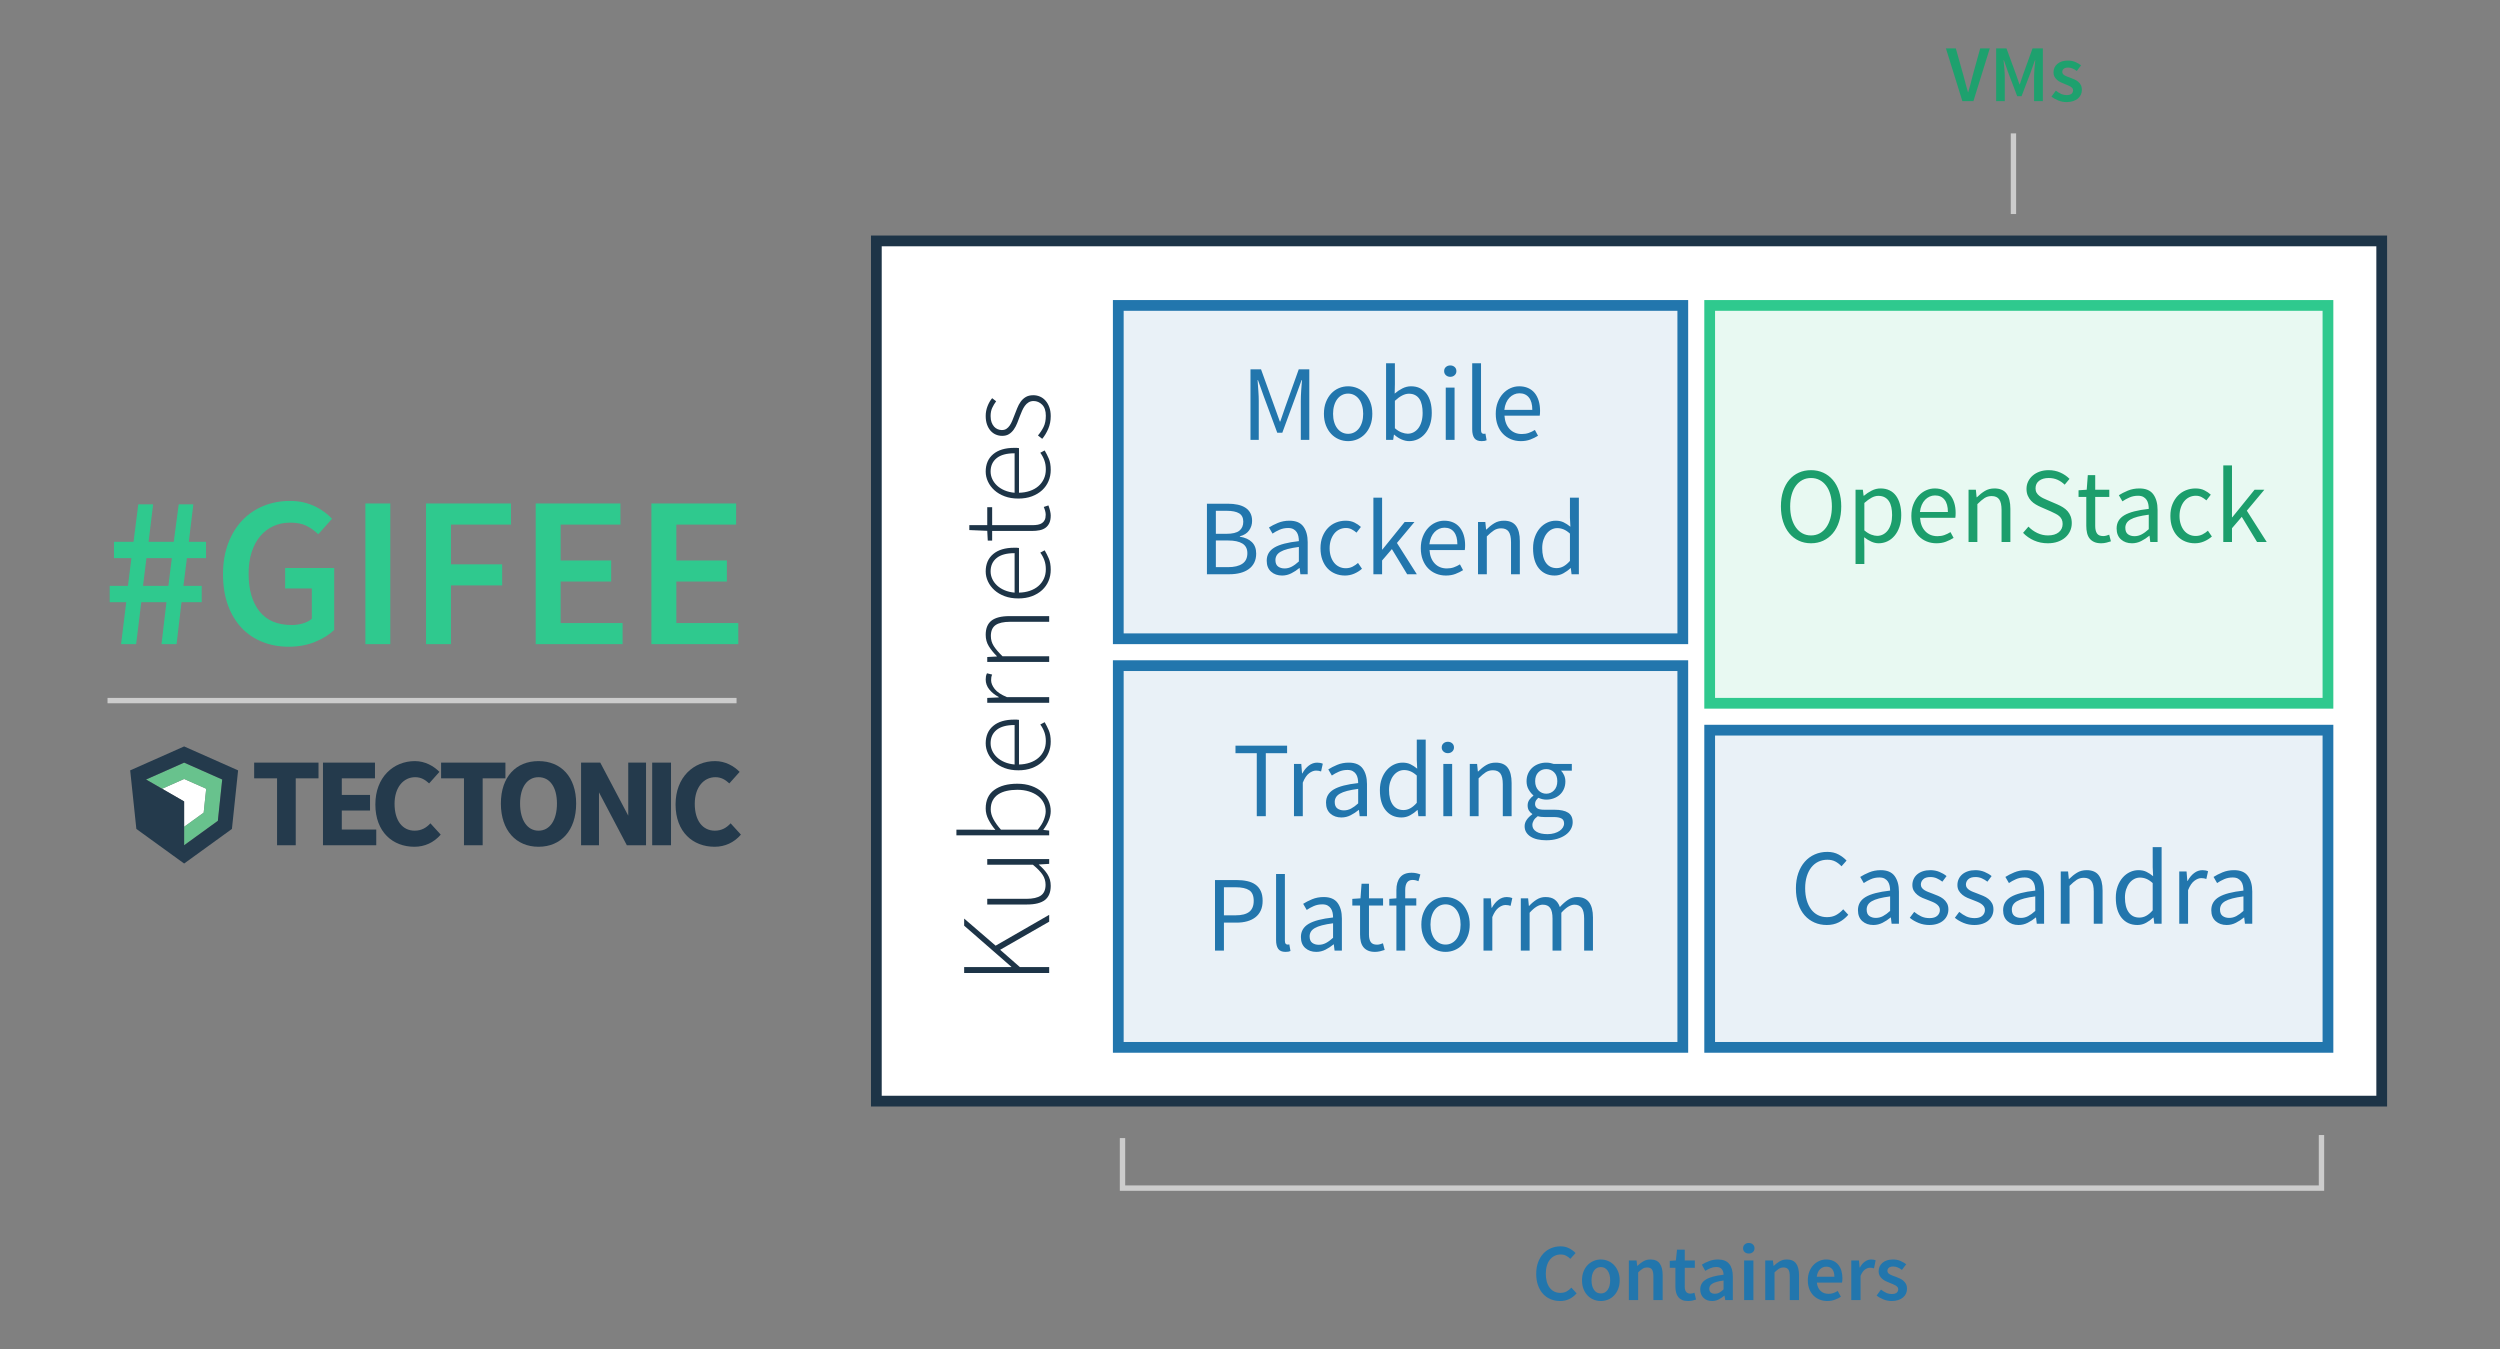 <?xml version="1.0" encoding="UTF-8" standalone="no"?>
<svg width="465px" height="251px" viewBox="0 0 465 251" version="1.1" xmlns="http://www.w3.org/2000/svg" xmlns:xlink="http://www.w3.org/1999/xlink">
    <rect x="0" y="0" width="465" height="251" fill="#808080" stroke="none"/>
    <!-- Generator: Sketch 3.6.1 (26313) - http://www.bohemiancoding.com/sketch -->
    <title>tectonic-k8s-openstack</title>
    <desc>Created with Sketch.</desc>
    <defs></defs>
    <g id="Page-1" stroke="none" stroke-width="1" fill="none" fill-rule="evenodd">
        <g id="tectonic-k8s-openstack">
            <rect id="Rectangle-1" stroke="#1D3447" stroke-width="2" stroke-linecap="square" fill="#FFFFFF" x="163" y="44.81" width="280" height="160"></rect>
            <path d="M132.928,119.914 L134.032,119.914 L134.032,128.698 L134.08,128.698 L141.736,119.914 L143.056,119.914 L138.016,125.77 L143.752,135.73 L142.48,135.73 L137.248,126.61 L134.032,130.282 L134.032,135.73 L132.928,135.73 L132.928,119.914 Z M145.672,124.21 L146.728,124.21 L146.728,131.458 C146.728,132.69 146.932,133.598 147.34,134.182 C147.748,134.766 148.416,135.058 149.344,135.058 C150.032,135.058 150.656,134.87 151.216,134.494 C151.776,134.118 152.392,133.522 153.064,132.706 L153.064,124.21 L154.12,124.21 L154.12,135.73 L153.232,135.73 L153.112,133.81 L153.064,133.81 C152.504,134.482 151.912,135.018 151.288,135.418 C150.664,135.818 149.952,136.018 149.152,136.018 C147.952,136.018 147.072,135.658 146.512,134.938 C145.952,134.218 145.672,133.106 145.672,131.602 L145.672,124.21 Z M158.536,118.474 L159.592,118.474 L159.592,123.466 L159.544,125.722 C160.136,125.226 160.768,124.802 161.44,124.45 C162.112,124.098 162.808,123.922 163.528,123.922 C165.064,123.922 166.216,124.454 166.984,125.518 C167.752,126.582 168.136,128.01 168.136,129.802 C168.136,130.778 168,131.65 167.728,132.418 C167.456,133.186 167.084,133.838 166.612,134.374 C166.14,134.91 165.596,135.318 164.98,135.598 C164.364,135.878 163.72,136.018 163.048,136.018 C162.488,136.018 161.908,135.894 161.308,135.646 C160.708,135.398 160.136,135.066 159.592,134.65 L159.544,134.65 L159.424,135.73 L158.536,135.73 L158.536,118.474 Z M159.592,133.594 C160.232,134.138 160.848,134.522 161.44,134.746 C162.032,134.97 162.552,135.082 163,135.082 C163.576,135.082 164.112,134.954 164.608,134.698 C165.104,134.442 165.528,134.082 165.88,133.618 C166.232,133.154 166.508,132.598 166.708,131.95 C166.908,131.302 167.008,130.586 167.008,129.802 C167.008,129.098 166.94,128.442 166.804,127.834 C166.668,127.226 166.456,126.702 166.168,126.262 C165.88,125.822 165.504,125.478 165.04,125.23 C164.576,124.982 164.016,124.858 163.36,124.858 C162.784,124.858 162.184,125.022 161.56,125.35 C160.936,125.678 160.28,126.146 159.592,126.754 L159.592,133.594 Z M170.632,129.994 C170.632,129.05 170.772,128.202 171.052,127.45 C171.332,126.698 171.708,126.062 172.18,125.542 C172.652,125.022 173.188,124.622 173.788,124.342 C174.388,124.062 175.008,123.922 175.648,123.922 C177.024,123.922 178.104,124.386 178.888,125.314 C179.672,126.242 180.064,127.554 180.064,129.25 L180.064,129.682 C180.064,129.826 180.048,129.97 180.016,130.114 L171.712,130.114 C171.728,130.834 171.84,131.502 172.048,132.118 C172.256,132.734 172.548,133.262 172.924,133.702 C173.3,134.142 173.752,134.486 174.28,134.734 C174.808,134.982 175.4,135.106 176.056,135.106 C176.68,135.106 177.244,135.014 177.748,134.83 C178.252,134.646 178.72,134.394 179.152,134.074 L179.584,134.89 C179.12,135.162 178.612,135.418 178.06,135.658 C177.508,135.898 176.808,136.018 175.96,136.018 C175.224,136.018 174.532,135.882 173.884,135.61 C173.236,135.338 172.672,134.942 172.192,134.422 C171.712,133.902 171.332,133.27 171.052,132.526 C170.772,131.782 170.632,130.938 170.632,129.994 L170.632,129.994 Z M179.056,129.298 C179.056,127.81 178.752,126.694 178.144,125.95 C177.536,125.206 176.712,124.834 175.672,124.834 C175.176,124.834 174.704,124.938 174.256,125.146 C173.808,125.354 173.404,125.65 173.044,126.034 C172.684,126.418 172.388,126.886 172.156,127.438 C171.924,127.99 171.776,128.61 171.712,129.298 L179.056,129.298 Z M183.184,124.21 L184.096,124.21 L184.192,126.346 L184.264,126.346 C184.648,125.626 185.116,125.042 185.668,124.594 C186.22,124.146 186.84,123.922 187.528,123.922 C187.752,123.922 187.952,123.938 188.128,123.97 C188.304,124.002 188.488,124.066 188.68,124.162 L188.44,125.122 C188.248,125.042 188.08,124.99 187.936,124.966 C187.792,124.942 187.608,124.93 187.384,124.93 C186.872,124.93 186.332,125.15 185.764,125.59 C185.196,126.03 184.688,126.794 184.24,127.882 L184.24,135.73 L183.184,135.73 L183.184,124.21 Z M190.792,124.21 L191.704,124.21 L191.8,125.986 L191.872,125.986 C192.464,125.394 193.072,124.902 193.696,124.51 C194.32,124.118 195.032,123.922 195.832,123.922 C197.032,123.922 197.912,124.282 198.472,125.002 C199.032,125.722 199.312,126.834 199.312,128.338 L199.312,135.73 L198.256,135.73 L198.256,128.482 C198.256,127.25 198.052,126.342 197.644,125.758 C197.236,125.174 196.56,124.882 195.616,124.882 C194.928,124.882 194.304,125.062 193.744,125.422 C193.184,125.782 192.552,126.322 191.848,127.042 L191.848,135.73 L190.792,135.73 L190.792,124.21 Z M202.6,129.994 C202.6,129.05 202.74,128.202 203.02,127.45 C203.3,126.698 203.676,126.062 204.148,125.542 C204.62,125.022 205.156,124.622 205.756,124.342 C206.356,124.062 206.976,123.922 207.616,123.922 C208.992,123.922 210.072,124.386 210.856,125.314 C211.64,126.242 212.032,127.554 212.032,129.25 L212.032,129.682 C212.032,129.826 212.016,129.97 211.984,130.114 L203.68,130.114 C203.696,130.834 203.808,131.502 204.016,132.118 C204.224,132.734 204.516,133.262 204.892,133.702 C205.268,134.142 205.72,134.486 206.248,134.734 C206.776,134.982 207.368,135.106 208.024,135.106 C208.648,135.106 209.212,135.014 209.716,134.83 C210.22,134.646 210.688,134.394 211.12,134.074 L211.552,134.89 C211.088,135.162 210.58,135.418 210.028,135.658 C209.476,135.898 208.776,136.018 207.928,136.018 C207.192,136.018 206.5,135.882 205.852,135.61 C205.204,135.338 204.64,134.942 204.16,134.422 C203.68,133.902 203.3,133.27 203.02,132.526 C202.74,131.782 202.6,130.938 202.6,129.994 L202.6,129.994 Z M211.024,129.298 C211.024,127.81 210.72,126.694 210.112,125.95 C209.504,125.206 208.68,124.834 207.64,124.834 C207.144,124.834 206.672,124.938 206.224,125.146 C205.776,125.354 205.372,125.65 205.012,126.034 C204.652,126.418 204.356,126.886 204.124,127.438 C203.892,127.99 203.744,128.61 203.68,129.298 L211.024,129.298 Z M215.152,125.122 L213.352,125.122 L213.352,124.306 L215.176,124.21 L215.32,120.874 L216.232,120.874 L216.232,124.21 L219.568,124.21 L219.568,125.122 L216.232,125.122 L216.232,132.634 C216.232,133.002 216.26,133.334 216.316,133.63 C216.372,133.926 216.472,134.182 216.616,134.398 C216.76,134.614 216.956,134.782 217.204,134.902 C217.452,135.022 217.776,135.082 218.176,135.082 C218.4,135.082 218.644,135.046 218.908,134.974 C219.172,134.902 219.408,134.818 219.616,134.722 L219.904,135.586 C219.568,135.714 219.232,135.818 218.896,135.898 C218.56,135.978 218.272,136.018 218.032,136.018 C217.472,136.018 217.008,135.934 216.64,135.766 C216.272,135.598 215.976,135.362 215.752,135.058 C215.528,134.754 215.372,134.386 215.284,133.954 C215.196,133.522 215.152,133.05 215.152,132.538 L215.152,125.122 Z M221.176,129.994 C221.176,129.05 221.316,128.202 221.596,127.45 C221.876,126.698 222.252,126.062 222.724,125.542 C223.196,125.022 223.732,124.622 224.332,124.342 C224.932,124.062 225.552,123.922 226.192,123.922 C227.568,123.922 228.648,124.386 229.432,125.314 C230.216,126.242 230.608,127.554 230.608,129.25 L230.608,129.682 C230.608,129.826 230.592,129.97 230.56,130.114 L222.256,130.114 C222.272,130.834 222.384,131.502 222.592,132.118 C222.8,132.734 223.092,133.262 223.468,133.702 C223.844,134.142 224.296,134.486 224.824,134.734 C225.352,134.982 225.944,135.106 226.6,135.106 C227.224,135.106 227.788,135.014 228.292,134.83 C228.796,134.646 229.264,134.394 229.696,134.074 L230.128,134.89 C229.664,135.162 229.156,135.418 228.604,135.658 C228.052,135.898 227.352,136.018 226.504,136.018 C225.768,136.018 225.076,135.882 224.428,135.61 C223.78,135.338 223.216,134.942 222.736,134.422 C222.256,133.902 221.876,133.27 221.596,132.526 C221.316,131.782 221.176,130.938 221.176,129.994 L221.176,129.994 Z M229.6,129.298 C229.6,127.81 229.296,126.694 228.688,125.95 C228.08,125.206 227.256,124.834 226.216,124.834 C225.72,124.834 225.248,124.938 224.8,125.146 C224.352,125.354 223.948,125.65 223.588,126.034 C223.228,126.418 222.932,126.886 222.7,127.438 C222.468,127.99 222.32,128.61 222.256,129.298 L229.6,129.298 Z M232.912,133.642 C233.408,134.058 233.936,134.406 234.496,134.686 C235.056,134.966 235.752,135.106 236.584,135.106 C237.496,135.106 238.18,134.878 238.636,134.422 C239.092,133.966 239.32,133.434 239.32,132.826 C239.32,132.474 239.236,132.162 239.068,131.89 C238.9,131.618 238.68,131.386 238.408,131.194 C238.136,131.002 237.836,130.834 237.508,130.69 C237.18,130.546 236.848,130.41 236.512,130.282 C236.08,130.122 235.644,129.954 235.204,129.778 C234.764,129.602 234.368,129.39 234.016,129.142 C233.664,128.894 233.38,128.598 233.164,128.254 C232.948,127.91 232.84,127.49 232.84,126.994 C232.84,126.578 232.92,126.182 233.08,125.806 C233.24,125.43 233.48,125.102 233.8,124.822 C234.12,124.542 234.508,124.322 234.964,124.162 C235.42,124.002 235.952,123.922 236.56,123.922 C237.168,123.922 237.764,124.034 238.348,124.258 C238.932,124.482 239.432,124.77 239.848,125.122 L239.272,125.866 C238.888,125.578 238.48,125.334 238.048,125.134 C237.616,124.934 237.104,124.834 236.512,124.834 C236.064,124.834 235.68,124.894 235.36,125.014 C235.04,125.134 234.772,125.29 234.556,125.482 C234.34,125.674 234.18,125.898 234.076,126.154 C233.972,126.41 233.92,126.666 233.92,126.922 C233.92,127.258 233.996,127.542 234.148,127.774 C234.3,128.006 234.504,128.21 234.76,128.386 C235.016,128.562 235.308,128.718 235.636,128.854 C235.964,128.99 236.296,129.122 236.632,129.25 C237.08,129.426 237.528,129.602 237.976,129.778 C238.424,129.954 238.828,130.17 239.188,130.426 C239.548,130.682 239.84,130.998 240.064,131.374 C240.288,131.75 240.4,132.218 240.4,132.778 C240.4,133.21 240.316,133.622 240.148,134.014 C239.98,134.406 239.728,134.75 239.392,135.046 C239.056,135.342 238.648,135.578 238.168,135.754 C237.688,135.93 237.136,136.018 236.512,136.018 C235.648,136.018 234.856,135.862 234.136,135.55 C233.416,135.238 232.8,134.866 232.288,134.434 L232.912,133.642 Z" id="Kubernetes" fill="#1D3447" transform="translate(186.664, 127.246) rotate(-90) translate(-186.664, -127.246) "></path>
            <rect id="Rectangle-2" stroke="#2276AD" stroke-width="2" fill-opacity="0.1" fill="#2276AD" x="208" y="56.81" width="105" height="62"></rect>
            <path d="M232.59,68.69 L234.55,68.69 L237.09,75.73 L238.05,78.41 L238.13,78.41 L239.05,75.73 L241.57,68.69 L243.53,68.69 L243.53,81.81 L241.95,81.81 L241.95,74.59 C241.95,74.003 241.973,73.357 242.02,72.65 C242.067,71.943 242.117,71.297 242.17,70.71 L242.09,70.71 L241.03,73.63 L238.51,80.49 L237.57,80.49 L235.03,73.63 L233.99,70.71 L233.91,70.71 C233.95,71.297 233.997,71.943 234.05,72.65 C234.103,73.357 234.13,74.003 234.13,74.59 L234.13,81.81 L232.59,81.81 L232.59,68.69 Z M246.25,76.97 C246.25,76.157 246.373,75.433 246.62,74.8 C246.867,74.167 247.197,73.63 247.61,73.19 C248.023,72.75 248.5,72.417 249.04,72.19 C249.58,71.963 250.15,71.85 250.75,71.85 C251.35,71.85 251.92,71.963 252.46,72.19 C253,72.417 253.477,72.75 253.89,73.19 C254.303,73.63 254.633,74.167 254.88,74.8 C255.127,75.433 255.25,76.157 255.25,76.97 C255.25,77.77 255.127,78.487 254.88,79.12 C254.633,79.753 254.303,80.287 253.89,80.72 C253.477,81.153 253,81.483 252.46,81.71 C251.92,81.937 251.35,82.05 250.75,82.05 C250.15,82.05 249.58,81.937 249.04,81.71 C248.5,81.483 248.023,81.153 247.61,80.72 C247.197,80.287 246.867,79.753 246.62,79.12 C246.373,78.487 246.25,77.77 246.25,76.97 L246.25,76.97 Z M247.95,76.97 C247.95,77.53 248.017,78.037 248.15,78.49 C248.283,78.943 248.473,79.333 248.72,79.66 C248.967,79.987 249.263,80.24 249.61,80.42 C249.957,80.6 250.337,80.69 250.75,80.69 C251.163,80.69 251.543,80.6 251.89,80.42 C252.237,80.24 252.533,79.987 252.78,79.66 C253.027,79.333 253.217,78.943 253.35,78.49 C253.483,78.037 253.55,77.53 253.55,76.97 C253.55,76.41 253.483,75.9 253.35,75.44 C253.217,74.98 253.027,74.583 252.78,74.25 C252.533,73.917 252.237,73.66 251.89,73.48 C251.543,73.3 251.163,73.21 250.75,73.21 C250.337,73.21 249.957,73.3 249.61,73.48 C249.263,73.66 248.967,73.917 248.72,74.25 C248.473,74.583 248.283,74.98 248.15,75.44 C248.017,75.9 247.95,76.41 247.95,76.97 L247.95,76.97 Z M257.81,67.57 L259.45,67.57 L259.45,71.45 L259.41,73.21 C259.85,72.823 260.33,72.5 260.85,72.24 C261.37,71.98 261.903,71.85 262.45,71.85 C263.077,71.85 263.63,71.967 264.11,72.2 C264.59,72.433 264.993,72.767 265.32,73.2 C265.647,73.633 265.893,74.153 266.06,74.76 C266.227,75.367 266.31,76.043 266.31,76.79 C266.31,77.617 266.197,78.357 265.97,79.01 C265.743,79.663 265.437,80.217 265.05,80.67 C264.663,81.123 264.217,81.467 263.71,81.7 C263.203,81.933 262.67,82.05 262.11,82.05 C261.657,82.05 261.187,81.947 260.7,81.74 C260.213,81.533 259.757,81.237 259.33,80.85 L259.27,80.85 L259.13,81.81 L257.81,81.81 L257.81,67.57 Z M259.45,79.65 C259.877,80.023 260.3,80.287 260.72,80.44 C261.14,80.593 261.51,80.67 261.83,80.67 C262.23,80.67 262.6,80.58 262.94,80.4 C263.28,80.22 263.573,79.967 263.82,79.64 C264.067,79.313 264.26,78.91 264.4,78.43 C264.54,77.95 264.61,77.41 264.61,76.81 C264.61,76.277 264.563,75.79 264.47,75.35 C264.377,74.91 264.227,74.533 264.02,74.22 C263.813,73.907 263.547,73.663 263.22,73.49 C262.893,73.317 262.503,73.23 262.05,73.23 C261.263,73.23 260.397,73.67 259.45,74.55 L259.45,79.65 Z M269.75,70.09 C269.43,70.09 269.16,69.99 268.94,69.79 C268.72,69.59 268.61,69.337 268.61,69.03 C268.61,68.71 268.72,68.453 268.94,68.26 C269.16,68.067 269.43,67.97 269.75,67.97 C270.07,67.97 270.34,68.067 270.56,68.26 C270.78,68.453 270.89,68.71 270.89,69.03 C270.89,69.337 270.78,69.59 270.56,69.79 C270.34,69.99 270.07,70.09 269.75,70.09 L269.75,70.09 Z M268.91,72.09 L270.55,72.09 L270.55,81.81 L268.91,81.81 L268.91,72.09 Z M273.83,67.57 L275.47,67.57 L275.47,79.97 C275.47,80.237 275.517,80.423 275.61,80.53 C275.703,80.637 275.81,80.69 275.93,80.69 L276.08,80.69 C276.127,80.69 276.197,80.677 276.29,80.65 L276.51,81.89 C276.403,81.943 276.277,81.983 276.13,82.01 C275.983,82.037 275.797,82.05 275.57,82.05 C274.943,82.05 274.497,81.863 274.23,81.49 C273.963,81.117 273.83,80.57 273.83,79.85 L273.83,67.57 Z M278.21,76.97 C278.21,76.17 278.333,75.453 278.58,74.82 C278.827,74.187 279.153,73.65 279.56,73.21 C279.967,72.77 280.43,72.433 280.95,72.2 C281.47,71.967 282.01,71.85 282.57,71.85 C283.183,71.85 283.733,71.957 284.22,72.17 C284.707,72.383 285.113,72.69 285.44,73.09 C285.767,73.49 286.017,73.97 286.19,74.53 C286.363,75.09 286.45,75.717 286.45,76.41 C286.45,76.77 286.43,77.07 286.39,77.31 L279.83,77.31 C279.897,78.363 280.22,79.197 280.8,79.81 C281.38,80.423 282.137,80.73 283.07,80.73 C283.537,80.73 283.967,80.66 284.36,80.52 C284.753,80.38 285.13,80.197 285.49,79.97 L286.07,81.05 C285.643,81.317 285.17,81.55 284.65,81.75 C284.13,81.95 283.537,82.05 282.87,82.05 C282.217,82.05 281.607,81.933 281.04,81.7 C280.473,81.467 279.98,81.133 279.56,80.7 C279.14,80.267 278.81,79.737 278.57,79.11 C278.33,78.483 278.21,77.77 278.21,76.97 L278.21,76.97 Z M285.01,76.23 C285.01,75.23 284.8,74.467 284.38,73.94 C283.96,73.413 283.37,73.15 282.61,73.15 C282.263,73.15 281.933,73.22 281.62,73.36 C281.307,73.5 281.023,73.7 280.77,73.96 C280.517,74.22 280.307,74.54 280.14,74.92 C279.973,75.3 279.863,75.737 279.81,76.23 L285.01,76.23 Z M224.49,93.69 L228.39,93.69 C229.057,93.69 229.667,93.75 230.22,93.87 C230.773,93.99 231.247,94.177 231.64,94.43 C232.033,94.683 232.34,95.013 232.56,95.42 C232.78,95.827 232.89,96.317 232.89,96.89 C232.89,97.543 232.703,98.133 232.33,98.66 C231.957,99.187 231.383,99.55 230.61,99.75 L230.61,99.83 C231.57,99.977 232.317,100.31 232.85,100.83 C233.383,101.35 233.65,102.063 233.65,102.97 C233.65,103.61 233.53,104.17 233.29,104.65 C233.05,105.13 232.71,105.53 232.27,105.85 C231.83,106.17 231.303,106.41 230.69,106.57 C230.077,106.73 229.403,106.81 228.67,106.81 L224.49,106.81 L224.49,93.69 Z M228.09,99.29 C229.223,99.29 230.033,99.097 230.52,98.71 C231.007,98.323 231.25,97.763 231.25,97.03 C231.25,96.31 230.993,95.793 230.48,95.48 C229.967,95.167 229.197,95.01 228.17,95.01 L226.15,95.01 L226.15,99.29 L228.09,99.29 Z M228.43,105.49 C229.563,105.49 230.443,105.28 231.07,104.86 C231.697,104.44 232.01,103.783 232.01,102.89 C232.01,102.077 231.703,101.48 231.09,101.1 C230.477,100.72 229.59,100.53 228.43,100.53 L226.15,100.53 L226.15,105.49 L228.43,105.49 Z M235.61,104.29 C235.61,103.223 236.087,102.407 237.04,101.84 C237.993,101.273 239.51,100.877 241.59,100.65 C241.59,100.343 241.56,100.043 241.5,99.75 C241.44,99.457 241.333,99.197 241.18,98.97 C241.027,98.743 240.823,98.56 240.57,98.42 C240.317,98.28 239.99,98.21 239.59,98.21 C239.017,98.21 238.487,98.317 238,98.53 C237.513,98.743 237.077,98.983 236.69,99.25 L236.03,98.11 C236.483,97.817 237.037,97.533 237.69,97.26 C238.343,96.987 239.063,96.85 239.85,96.85 C241.037,96.85 241.897,97.213 242.43,97.94 C242.963,98.667 243.23,99.637 243.23,100.85 L243.23,106.81 L241.87,106.81 L241.73,105.65 L241.69,105.65 C241.223,106.037 240.72,106.367 240.18,106.64 C239.64,106.913 239.07,107.05 238.47,107.05 C237.643,107.05 236.96,106.81 236.42,106.33 C235.88,105.85 235.61,105.17 235.61,104.29 L235.61,104.29 Z M237.23,104.17 C237.23,104.73 237.393,105.13 237.72,105.37 C238.047,105.61 238.45,105.73 238.93,105.73 C239.397,105.73 239.84,105.62 240.26,105.4 C240.68,105.18 241.123,104.857 241.59,104.43 L241.59,101.73 C240.777,101.837 240.09,101.963 239.53,102.11 C238.97,102.257 238.52,102.43 238.18,102.63 C237.84,102.83 237.597,103.06 237.45,103.32 C237.303,103.58 237.23,103.863 237.23,104.17 L237.23,104.17 Z M245.61,101.97 C245.61,101.157 245.737,100.433 245.99,99.8 C246.243,99.167 246.583,98.63 247.01,98.19 C247.437,97.75 247.933,97.417 248.5,97.19 C249.067,96.963 249.663,96.85 250.29,96.85 C250.93,96.85 251.48,96.967 251.94,97.2 C252.4,97.433 252.797,97.703 253.13,98.01 L252.31,99.07 C252.017,98.817 251.713,98.61 251.4,98.45 C251.087,98.29 250.737,98.21 250.35,98.21 C249.91,98.21 249.503,98.3 249.13,98.48 C248.757,98.66 248.437,98.917 248.17,99.25 C247.903,99.583 247.693,99.98 247.54,100.44 C247.387,100.9 247.31,101.41 247.31,101.97 C247.31,102.53 247.383,103.037 247.53,103.49 C247.677,103.943 247.88,104.333 248.14,104.66 C248.4,104.987 248.717,105.24 249.09,105.42 C249.463,105.6 249.87,105.69 250.31,105.69 C250.777,105.69 251.2,105.593 251.58,105.4 C251.96,105.207 252.297,104.977 252.59,104.71 L253.33,105.79 C252.89,106.177 252.4,106.483 251.86,106.71 C251.32,106.937 250.757,107.05 250.17,107.05 C249.53,107.05 248.93,106.937 248.37,106.71 C247.81,106.483 247.327,106.153 246.92,105.72 C246.513,105.287 246.193,104.753 245.96,104.12 C245.727,103.487 245.61,102.77 245.61,101.97 L245.61,101.97 Z M255.45,92.57 L257.07,92.57 L257.07,102.21 L257.13,102.21 L261.27,97.09 L263.09,97.09 L259.83,100.99 L263.53,106.81 L261.73,106.81 L258.89,102.13 L257.07,104.25 L257.07,106.81 L255.45,106.81 L255.45,92.57 Z M264.27,101.97 C264.27,101.17 264.393,100.453 264.64,99.82 C264.887,99.187 265.213,98.65 265.62,98.21 C266.027,97.77 266.49,97.433 267.01,97.2 C267.53,96.967 268.07,96.85 268.63,96.85 C269.243,96.85 269.793,96.957 270.28,97.17 C270.767,97.383 271.173,97.69 271.5,98.09 C271.827,98.49 272.077,98.97 272.25,99.53 C272.423,100.09 272.51,100.717 272.51,101.41 C272.51,101.77 272.49,102.07 272.45,102.31 L265.89,102.31 C265.957,103.363 266.28,104.197 266.86,104.81 C267.44,105.423 268.197,105.73 269.13,105.73 C269.597,105.73 270.027,105.66 270.42,105.52 C270.813,105.38 271.19,105.197 271.55,104.97 L272.13,106.05 C271.703,106.317 271.23,106.55 270.71,106.75 C270.19,106.95 269.597,107.05 268.93,107.05 C268.277,107.05 267.667,106.933 267.1,106.7 C266.533,106.467 266.04,106.133 265.62,105.7 C265.2,105.267 264.87,104.737 264.63,104.11 C264.39,103.483 264.27,102.77 264.27,101.97 L264.27,101.97 Z M271.07,101.23 C271.07,100.23 270.86,99.467 270.44,98.94 C270.02,98.413 269.43,98.15 268.67,98.15 C268.323,98.15 267.993,98.22 267.68,98.36 C267.367,98.5 267.083,98.7 266.83,98.96 C266.577,99.22 266.367,99.54 266.2,99.92 C266.033,100.3 265.923,100.737 265.87,101.23 L271.07,101.23 Z M274.91,97.09 L276.27,97.09 L276.41,98.49 L276.47,98.49 C276.937,98.023 277.427,97.633 277.94,97.32 C278.453,97.007 279.05,96.85 279.73,96.85 C280.757,96.85 281.507,97.17 281.98,97.81 C282.453,98.45 282.69,99.397 282.69,100.65 L282.69,106.81 L281.05,106.81 L281.05,100.87 C281.05,99.95 280.903,99.287 280.61,98.88 C280.317,98.473 279.85,98.27 279.21,98.27 C278.703,98.27 278.257,98.397 277.87,98.65 C277.483,98.903 277.043,99.277 276.55,99.77 L276.55,106.81 L274.91,106.81 L274.91,97.09 Z M285.15,101.97 C285.15,101.183 285.267,100.473 285.5,99.84 C285.733,99.207 286.043,98.67 286.43,98.23 C286.817,97.79 287.263,97.45 287.77,97.21 C288.277,96.97 288.81,96.85 289.37,96.85 C289.93,96.85 290.417,96.95 290.83,97.15 C291.243,97.35 291.663,97.623 292.09,97.97 L292.01,96.31 L292.01,92.57 L293.67,92.57 L293.67,106.81 L292.31,106.81 L292.17,105.67 L292.11,105.67 C291.723,106.043 291.28,106.367 290.78,106.64 C290.28,106.913 289.743,107.05 289.17,107.05 C287.943,107.05 286.967,106.61 286.24,105.73 C285.513,104.85 285.15,103.597 285.15,101.97 L285.15,101.97 Z M286.85,101.95 C286.85,103.123 287.083,104.037 287.55,104.69 C288.017,105.343 288.677,105.67 289.53,105.67 C289.983,105.67 290.41,105.56 290.81,105.34 C291.21,105.12 291.61,104.783 292.01,104.33 L292.01,99.25 C291.597,98.877 291.2,98.613 290.82,98.46 C290.44,98.307 290.05,98.23 289.65,98.23 C289.263,98.23 288.9,98.32 288.56,98.5 C288.22,98.68 287.923,98.933 287.67,99.26 C287.417,99.587 287.217,99.977 287.07,100.43 C286.923,100.883 286.85,101.39 286.85,101.95 L286.85,101.95 Z" id="Mobile" fill="#2276AD"></path>
            <rect id="Rectangle-2" stroke="#2276AD" stroke-width="2" fill-opacity="0.1" fill="#2276AD" x="208" y="123.81" width="105" height="71"></rect>
            <path d="M233.76,140.09 L229.8,140.09 L229.8,138.69 L239.4,138.69 L239.4,140.09 L235.44,140.09 L235.44,151.81 L233.76,151.81 L233.76,140.09 Z M240.68,142.09 L242.04,142.09 L242.18,143.85 L242.24,143.85 C242.573,143.237 242.977,142.75 243.45,142.39 C243.923,142.03 244.44,141.85 245,141.85 C245.387,141.85 245.733,141.917 246.04,142.05 L245.72,143.49 C245.56,143.437 245.413,143.397 245.28,143.37 C245.147,143.343 244.98,143.33 244.78,143.33 C244.367,143.33 243.937,143.497 243.49,143.83 C243.043,144.163 242.653,144.743 242.32,145.57 L242.32,151.81 L240.68,151.81 L240.68,142.09 Z M246.64,149.29 C246.64,148.223 247.117,147.407 248.07,146.84 C249.023,146.273 250.54,145.877 252.62,145.65 C252.62,145.343 252.59,145.043 252.53,144.75 C252.47,144.457 252.363,144.197 252.21,143.97 C252.057,143.743 251.853,143.56 251.6,143.42 C251.347,143.28 251.02,143.21 250.62,143.21 C250.047,143.21 249.517,143.317 249.03,143.53 C248.543,143.743 248.107,143.983 247.72,144.25 L247.06,143.11 C247.513,142.817 248.067,142.533 248.72,142.26 C249.373,141.987 250.093,141.85 250.88,141.85 C252.067,141.85 252.927,142.213 253.46,142.94 C253.993,143.667 254.26,144.637 254.26,145.85 L254.26,151.81 L252.9,151.81 L252.76,150.65 L252.72,150.65 C252.253,151.037 251.75,151.367 251.21,151.64 C250.67,151.913 250.1,152.05 249.5,152.05 C248.673,152.05 247.99,151.81 247.45,151.33 C246.91,150.85 246.64,150.17 246.64,149.29 L246.64,149.29 Z M248.26,149.17 C248.26,149.73 248.423,150.13 248.75,150.37 C249.077,150.61 249.48,150.73 249.96,150.73 C250.427,150.73 250.87,150.62 251.29,150.4 C251.71,150.18 252.153,149.857 252.62,149.43 L252.62,146.73 C251.807,146.837 251.12,146.963 250.56,147.11 C250,147.257 249.55,147.43 249.21,147.63 C248.87,147.83 248.627,148.06 248.48,148.32 C248.333,148.58 248.26,148.863 248.26,149.17 L248.26,149.17 Z M256.66,146.97 C256.66,146.183 256.777,145.473 257.01,144.84 C257.243,144.207 257.553,143.67 257.94,143.23 C258.327,142.79 258.773,142.45 259.28,142.21 C259.787,141.97 260.32,141.85 260.88,141.85 C261.44,141.85 261.927,141.95 262.34,142.15 C262.753,142.35 263.173,142.623 263.6,142.97 L263.52,141.31 L263.52,137.57 L265.18,137.57 L265.18,151.81 L263.82,151.81 L263.68,150.67 L263.62,150.67 C263.233,151.043 262.79,151.367 262.29,151.64 C261.79,151.913 261.253,152.05 260.68,152.05 C259.453,152.05 258.477,151.61 257.75,150.73 C257.023,149.85 256.66,148.597 256.66,146.97 L256.66,146.97 Z M258.36,146.95 C258.36,148.123 258.593,149.037 259.06,149.69 C259.527,150.343 260.187,150.67 261.04,150.67 C261.493,150.67 261.92,150.56 262.32,150.34 C262.72,150.12 263.12,149.783 263.52,149.33 L263.52,144.25 C263.107,143.877 262.71,143.613 262.33,143.46 C261.95,143.307 261.56,143.23 261.16,143.23 C260.773,143.23 260.41,143.32 260.07,143.5 C259.73,143.68 259.433,143.933 259.18,144.26 C258.927,144.587 258.727,144.977 258.58,145.43 C258.433,145.883 258.36,146.39 258.36,146.95 L258.36,146.95 Z M269.3,140.09 C268.98,140.09 268.71,139.99 268.49,139.79 C268.27,139.59 268.16,139.337 268.16,139.03 C268.16,138.71 268.27,138.453 268.49,138.26 C268.71,138.067 268.98,137.97 269.3,137.97 C269.62,137.97 269.89,138.067 270.11,138.26 C270.33,138.453 270.44,138.71 270.44,139.03 C270.44,139.337 270.33,139.59 270.11,139.79 C269.89,139.99 269.62,140.09 269.3,140.09 L269.3,140.09 Z M268.46,142.09 L270.1,142.09 L270.1,151.81 L268.46,151.81 L268.46,142.09 Z M273.38,142.09 L274.74,142.09 L274.88,143.49 L274.94,143.49 C275.407,143.023 275.897,142.633 276.41,142.32 C276.923,142.007 277.52,141.85 278.2,141.85 C279.227,141.85 279.977,142.17 280.45,142.81 C280.923,143.45 281.16,144.397 281.16,145.65 L281.16,151.81 L279.52,151.81 L279.52,145.87 C279.52,144.95 279.373,144.287 279.08,143.88 C278.787,143.473 278.32,143.27 277.68,143.27 C277.173,143.27 276.727,143.397 276.34,143.65 C275.953,143.903 275.513,144.277 275.02,144.77 L275.02,151.81 L273.38,151.81 L273.38,142.09 Z M285.02,153.45 C285.02,153.97 285.27,154.383 285.77,154.69 C286.27,154.997 286.96,155.15 287.84,155.15 C288.307,155.15 288.73,155.093 289.11,154.98 C289.49,154.867 289.813,154.72 290.08,154.54 C290.347,154.36 290.553,154.15 290.7,153.91 C290.847,153.67 290.92,153.423 290.92,153.17 C290.92,152.717 290.753,152.403 290.42,152.23 C290.087,152.057 289.6,151.97 288.96,151.97 L287.28,151.97 C287.093,151.97 286.89,151.96 286.67,151.94 C286.45,151.92 286.233,151.877 286.02,151.81 C285.673,152.063 285.42,152.33 285.26,152.61 C285.1,152.89 285.02,153.17 285.02,153.45 L285.02,153.45 Z M283.58,153.67 C283.58,153.257 283.707,152.863 283.96,152.49 C284.213,152.117 284.56,151.777 285,151.47 L285,151.39 C284.76,151.243 284.557,151.04 284.39,150.78 C284.223,150.52 284.14,150.197 284.14,149.81 C284.14,149.397 284.253,149.037 284.48,148.73 C284.707,148.423 284.947,148.183 285.2,148.01 L285.2,147.93 C284.88,147.663 284.59,147.307 284.33,146.86 C284.07,146.413 283.94,145.897 283.94,145.31 C283.94,144.777 284.037,144.297 284.23,143.87 C284.423,143.443 284.687,143.08 285.02,142.78 C285.353,142.48 285.743,142.25 286.19,142.09 C286.637,141.93 287.107,141.85 287.6,141.85 C287.867,141.85 288.117,141.873 288.35,141.92 C288.583,141.967 288.793,142.023 288.98,142.09 L292.36,142.09 L292.36,143.35 L290.36,143.35 C290.587,143.577 290.777,143.863 290.93,144.21 C291.083,144.557 291.16,144.937 291.16,145.35 C291.16,145.87 291.067,146.34 290.88,146.76 C290.693,147.18 290.44,147.533 290.12,147.82 C289.8,148.107 289.423,148.33 288.99,148.49 C288.557,148.65 288.093,148.73 287.6,148.73 C287.36,148.73 287.113,148.7 286.86,148.64 C286.607,148.58 286.367,148.497 286.14,148.39 C285.967,148.537 285.82,148.7 285.7,148.88 C285.58,149.06 285.52,149.283 285.52,149.55 C285.52,149.857 285.64,150.11 285.88,150.31 C286.12,150.51 286.573,150.61 287.24,150.61 L289.12,150.61 C290.253,150.61 291.103,150.793 291.67,151.16 C292.237,151.527 292.52,152.117 292.52,152.93 C292.52,153.383 292.407,153.813 292.18,154.22 C291.953,154.627 291.627,154.983 291.2,155.29 C290.773,155.597 290.257,155.84 289.65,156.02 C289.043,156.2 288.36,156.29 287.6,156.29 C287,156.29 286.453,156.233 285.96,156.12 C285.467,156.007 285.043,155.837 284.69,155.61 C284.337,155.383 284.063,155.11 283.87,154.79 C283.677,154.47 283.58,154.097 283.58,153.67 L283.58,153.67 Z M287.6,147.63 C287.88,147.63 288.143,147.577 288.39,147.47 C288.637,147.363 288.857,147.21 289.05,147.01 C289.243,146.81 289.393,146.567 289.5,146.28 C289.607,145.993 289.66,145.67 289.66,145.31 C289.66,144.59 289.46,144.033 289.06,143.64 C288.66,143.247 288.173,143.05 287.6,143.05 C287.027,143.05 286.54,143.247 286.14,143.64 C285.74,144.033 285.54,144.59 285.54,145.31 C285.54,145.67 285.593,145.993 285.7,146.28 C285.807,146.567 285.957,146.81 286.15,147.01 C286.343,147.21 286.563,147.363 286.81,147.47 C287.057,147.577 287.32,147.63 287.6,147.63 L287.6,147.63 Z M225.99,163.69 L230.01,163.69 C230.73,163.69 231.39,163.757 231.99,163.89 C232.59,164.023 233.1,164.24 233.52,164.54 C233.94,164.84 234.267,165.237 234.5,165.73 C234.733,166.223 234.85,166.83 234.85,167.55 C234.85,168.243 234.733,168.843 234.5,169.35 C234.267,169.857 233.937,170.277 233.51,170.61 C233.083,170.943 232.573,171.193 231.98,171.36 C231.387,171.527 230.73,171.61 230.01,171.61 L227.65,171.61 L227.65,176.81 L225.99,176.81 L225.99,163.69 Z M229.81,170.25 C230.957,170.25 231.807,170.033 232.36,169.6 C232.913,169.167 233.19,168.483 233.19,167.55 C233.19,166.603 232.91,165.947 232.35,165.58 C231.79,165.213 230.943,165.03 229.81,165.03 L227.65,165.03 L227.65,170.25 L229.81,170.25 Z M237.35,162.57 L238.99,162.57 L238.99,174.97 C238.99,175.237 239.037,175.423 239.13,175.53 C239.223,175.637 239.33,175.69 239.45,175.69 L239.6,175.69 C239.647,175.69 239.717,175.677 239.81,175.65 L240.03,176.89 C239.923,176.943 239.797,176.983 239.65,177.01 C239.503,177.037 239.317,177.05 239.09,177.05 C238.463,177.05 238.017,176.863 237.75,176.49 C237.483,176.117 237.35,175.57 237.35,174.85 L237.35,162.57 Z M241.97,174.29 C241.97,173.223 242.447,172.407 243.4,171.84 C244.353,171.273 245.87,170.877 247.95,170.65 C247.95,170.343 247.92,170.043 247.86,169.75 C247.8,169.457 247.693,169.197 247.54,168.97 C247.387,168.743 247.183,168.56 246.93,168.42 C246.677,168.28 246.35,168.21 245.95,168.21 C245.377,168.21 244.847,168.317 244.36,168.53 C243.873,168.743 243.437,168.983 243.05,169.25 L242.39,168.11 C242.843,167.817 243.397,167.533 244.05,167.26 C244.703,166.987 245.423,166.85 246.21,166.85 C247.397,166.85 248.257,167.213 248.79,167.94 C249.323,168.667 249.59,169.637 249.59,170.85 L249.59,176.81 L248.23,176.81 L248.09,175.65 L248.05,175.65 C247.583,176.037 247.08,176.367 246.54,176.64 C246,176.913 245.43,177.05 244.83,177.05 C244.003,177.05 243.32,176.81 242.78,176.33 C242.24,175.85 241.97,175.17 241.97,174.29 L241.97,174.29 Z M243.59,174.17 C243.59,174.73 243.753,175.13 244.08,175.37 C244.407,175.61 244.81,175.73 245.29,175.73 C245.757,175.73 246.2,175.62 246.62,175.4 C247.04,175.18 247.483,174.857 247.95,174.43 L247.95,171.73 C247.137,171.837 246.45,171.963 245.89,172.11 C245.33,172.257 244.88,172.43 244.54,172.63 C244.2,172.83 243.957,173.06 243.81,173.32 C243.663,173.58 243.59,173.863 243.59,174.17 L243.59,174.17 Z M252.97,168.43 L251.53,168.43 L251.53,167.19 L253.05,167.09 L253.25,164.37 L254.63,164.37 L254.63,167.09 L257.25,167.09 L257.25,168.43 L254.63,168.43 L254.63,173.83 C254.63,174.43 254.74,174.893 254.96,175.22 C255.18,175.547 255.57,175.71 256.13,175.71 C256.303,175.71 256.49,175.683 256.69,175.63 C256.89,175.577 257.07,175.517 257.23,175.45 L257.55,176.69 C257.283,176.783 256.993,176.867 256.68,176.94 C256.367,177.013 256.057,177.05 255.75,177.05 C255.23,177.05 254.793,176.97 254.44,176.81 C254.087,176.65 253.8,176.43 253.58,176.15 C253.36,175.87 253.203,175.53 253.11,175.13 C253.017,174.73 252.97,174.29 252.97,173.81 L252.97,168.43 Z M263.83,163.91 C263.47,163.75 263.103,163.67 262.73,163.67 C261.823,163.67 261.37,164.297 261.37,165.55 L261.37,167.09 L263.43,167.09 L263.43,168.43 L261.37,168.43 L261.37,176.81 L259.73,176.81 L259.73,168.43 L258.41,168.43 L258.41,167.19 L259.73,167.09 L259.73,165.55 C259.73,164.55 259.96,163.763 260.42,163.19 C260.88,162.617 261.597,162.33 262.57,162.33 C262.877,162.33 263.167,162.36 263.44,162.42 C263.713,162.48 263.963,162.557 264.19,162.65 L263.83,163.91 Z M264.37,171.97 C264.37,171.157 264.493,170.433 264.74,169.8 C264.987,169.167 265.317,168.63 265.73,168.19 C266.143,167.75 266.62,167.417 267.16,167.19 C267.7,166.963 268.27,166.85 268.87,166.85 C269.47,166.85 270.04,166.963 270.58,167.19 C271.12,167.417 271.597,167.75 272.01,168.19 C272.423,168.63 272.753,169.167 273,169.8 C273.247,170.433 273.37,171.157 273.37,171.97 C273.37,172.77 273.247,173.487 273,174.12 C272.753,174.753 272.423,175.287 272.01,175.72 C271.597,176.153 271.12,176.483 270.58,176.71 C270.04,176.937 269.47,177.05 268.87,177.05 C268.27,177.05 267.7,176.937 267.16,176.71 C266.62,176.483 266.143,176.153 265.73,175.72 C265.317,175.287 264.987,174.753 264.74,174.12 C264.493,173.487 264.37,172.77 264.37,171.97 L264.37,171.97 Z M266.07,171.97 C266.07,172.53 266.137,173.037 266.27,173.49 C266.403,173.943 266.593,174.333 266.84,174.66 C267.087,174.987 267.383,175.24 267.73,175.42 C268.077,175.6 268.457,175.69 268.87,175.69 C269.283,175.69 269.663,175.6 270.01,175.42 C270.357,175.24 270.653,174.987 270.9,174.66 C271.147,174.333 271.337,173.943 271.47,173.49 C271.603,173.037 271.67,172.53 271.67,171.97 C271.67,171.41 271.603,170.9 271.47,170.44 C271.337,169.98 271.147,169.583 270.9,169.25 C270.653,168.917 270.357,168.66 270.01,168.48 C269.663,168.3 269.283,168.21 268.87,168.21 C268.457,168.21 268.077,168.3 267.73,168.48 C267.383,168.66 267.087,168.917 266.84,169.25 C266.593,169.583 266.403,169.98 266.27,170.44 C266.137,170.9 266.07,171.41 266.07,171.97 L266.07,171.97 Z M275.93,167.09 L277.29,167.09 L277.43,168.85 L277.49,168.85 C277.823,168.237 278.227,167.75 278.7,167.39 C279.173,167.03 279.69,166.85 280.25,166.85 C280.637,166.85 280.983,166.917 281.29,167.05 L280.97,168.49 C280.81,168.437 280.663,168.397 280.53,168.37 C280.397,168.343 280.23,168.33 280.03,168.33 C279.617,168.33 279.187,168.497 278.74,168.83 C278.293,169.163 277.903,169.743 277.57,170.57 L277.57,176.81 L275.93,176.81 L275.93,167.09 Z M282.87,167.09 L284.23,167.09 L284.37,168.49 L284.43,168.49 C284.857,168.023 285.32,167.633 285.82,167.32 C286.32,167.007 286.863,166.85 287.45,166.85 C288.197,166.85 288.78,167.013 289.2,167.34 C289.62,167.667 289.93,168.123 290.13,168.71 C290.637,168.15 291.147,167.7 291.66,167.36 C292.173,167.02 292.73,166.85 293.33,166.85 C294.33,166.85 295.073,167.17 295.56,167.81 C296.047,168.45 296.29,169.397 296.29,170.65 L296.29,176.81 L294.65,176.81 L294.65,170.87 C294.65,169.95 294.503,169.287 294.21,168.88 C293.917,168.473 293.463,168.27 292.85,168.27 C292.117,168.27 291.303,168.77 290.41,169.77 L290.41,176.81 L288.77,176.81 L288.77,170.87 C288.77,169.95 288.623,169.287 288.33,168.88 C288.037,168.473 287.577,168.27 286.95,168.27 C286.217,168.27 285.403,168.77 284.51,169.77 L284.51,176.81 L282.87,176.81 L282.87,167.09 Z" id="Trading" fill="#2276AD"></path>
            <rect id="Rectangle-2" stroke="#2276AD" stroke-width="2" fill-opacity="0.1" fill="#2276AD" x="318" y="135.81" width="115" height="59"></rect>
            <path d="M334.04,165.25 C334.04,164.197 334.187,163.25 334.48,162.41 C334.773,161.57 335.18,160.857 335.7,160.27 C336.22,159.683 336.837,159.233 337.55,158.92 C338.263,158.607 339.04,158.45 339.88,158.45 C340.68,158.45 341.38,158.613 341.98,158.94 C342.58,159.267 343.073,159.643 343.46,160.07 L342.52,161.13 C342.173,160.757 341.79,160.46 341.37,160.24 C340.95,160.02 340.46,159.91 339.9,159.91 C339.273,159.91 338.707,160.033 338.2,160.28 C337.693,160.527 337.26,160.88 336.9,161.34 C336.54,161.8 336.26,162.357 336.06,163.01 C335.86,163.663 335.76,164.397 335.76,165.21 C335.76,166.037 335.857,166.78 336.05,167.44 C336.243,168.1 336.513,168.663 336.86,169.13 C337.207,169.597 337.63,169.957 338.13,170.21 C338.63,170.463 339.193,170.59 339.82,170.59 C340.46,170.59 341.017,170.463 341.49,170.21 C341.963,169.957 342.413,169.597 342.84,169.13 L343.78,170.15 C343.26,170.75 342.673,171.217 342.02,171.55 C341.367,171.883 340.62,172.05 339.78,172.05 C338.953,172.05 338.19,171.897 337.49,171.59 C336.79,171.283 336.183,170.84 335.67,170.26 C335.157,169.68 334.757,168.967 334.47,168.12 C334.183,167.273 334.04,166.317 334.04,165.25 L334.04,165.25 Z M345.58,169.29 C345.58,168.223 346.057,167.407 347.01,166.84 C347.963,166.273 349.48,165.877 351.56,165.65 C351.56,165.343 351.53,165.043 351.47,164.75 C351.41,164.457 351.303,164.197 351.15,163.97 C350.997,163.743 350.793,163.56 350.54,163.42 C350.287,163.28 349.96,163.21 349.56,163.21 C348.987,163.21 348.457,163.317 347.97,163.53 C347.483,163.743 347.047,163.983 346.66,164.25 L346,163.11 C346.453,162.817 347.007,162.533 347.66,162.26 C348.313,161.987 349.033,161.85 349.82,161.85 C351.007,161.85 351.867,162.213 352.4,162.94 C352.933,163.667 353.2,164.637 353.2,165.85 L353.2,171.81 L351.84,171.81 L351.7,170.65 L351.66,170.65 C351.193,171.037 350.69,171.367 350.15,171.64 C349.61,171.913 349.04,172.05 348.44,172.05 C347.613,172.05 346.93,171.81 346.39,171.33 C345.85,170.85 345.58,170.17 345.58,169.29 L345.58,169.29 Z M347.2,169.17 C347.2,169.73 347.363,170.13 347.69,170.37 C348.017,170.61 348.42,170.73 348.9,170.73 C349.367,170.73 349.81,170.62 350.23,170.4 C350.65,170.18 351.093,169.857 351.56,169.43 L351.56,166.73 C350.747,166.837 350.06,166.963 349.5,167.11 C348.94,167.257 348.49,167.43 348.15,167.63 C347.81,167.83 347.567,168.06 347.42,168.32 C347.273,168.58 347.2,168.863 347.2,169.17 L347.2,169.17 Z M356.04,169.61 C356.467,169.957 356.903,170.237 357.35,170.45 C357.797,170.663 358.313,170.77 358.9,170.77 C359.54,170.77 360.02,170.623 360.34,170.33 C360.66,170.037 360.82,169.677 360.82,169.25 C360.82,168.997 360.753,168.777 360.62,168.59 C360.487,168.403 360.317,168.24 360.11,168.1 C359.903,167.96 359.667,167.837 359.4,167.73 C359.133,167.623 358.867,167.517 358.6,167.41 C358.253,167.29 357.907,167.153 357.56,167 C357.213,166.847 356.903,166.66 356.63,166.44 C356.357,166.22 356.133,165.963 355.96,165.67 C355.787,165.377 355.7,165.023 355.7,164.61 C355.7,164.223 355.777,163.86 355.93,163.52 C356.083,163.18 356.303,162.887 356.59,162.64 C356.877,162.393 357.227,162.2 357.64,162.06 C358.053,161.92 358.52,161.85 359.04,161.85 C359.653,161.85 360.217,161.957 360.73,162.17 C361.243,162.383 361.687,162.643 362.06,162.95 L361.28,163.99 C360.947,163.737 360.6,163.53 360.24,163.37 C359.88,163.21 359.487,163.13 359.06,163.13 C358.447,163.13 357.997,163.27 357.71,163.55 C357.423,163.83 357.28,164.157 357.28,164.53 C357.28,164.757 357.34,164.953 357.46,165.12 C357.58,165.287 357.74,165.433 357.94,165.56 C358.14,165.687 358.37,165.8 358.63,165.9 C358.89,166 359.16,166.103 359.44,166.21 C359.787,166.343 360.137,166.483 360.49,166.63 C360.843,166.777 361.16,166.96 361.44,167.18 C361.72,167.4 361.95,167.67 362.13,167.99 C362.31,168.31 362.4,168.697 362.4,169.15 C362.4,169.55 362.323,169.923 362.17,170.27 C362.017,170.617 361.79,170.923 361.49,171.19 C361.19,171.457 360.817,171.667 360.37,171.82 C359.923,171.973 359.413,172.05 358.84,172.05 C358.147,172.05 357.487,171.923 356.86,171.67 C356.233,171.417 355.687,171.097 355.22,170.71 L356.04,169.61 Z M364.42,169.61 C364.847,169.957 365.283,170.237 365.73,170.45 C366.177,170.663 366.693,170.77 367.28,170.77 C367.92,170.77 368.4,170.623 368.72,170.33 C369.04,170.037 369.2,169.677 369.2,169.25 C369.2,168.997 369.133,168.777 369,168.59 C368.867,168.403 368.697,168.24 368.49,168.1 C368.283,167.96 368.047,167.837 367.78,167.73 C367.513,167.623 367.247,167.517 366.98,167.41 C366.633,167.29 366.287,167.153 365.94,167 C365.593,166.847 365.283,166.66 365.01,166.44 C364.737,166.22 364.513,165.963 364.34,165.67 C364.167,165.377 364.08,165.023 364.08,164.61 C364.08,164.223 364.157,163.86 364.31,163.52 C364.463,163.18 364.683,162.887 364.97,162.64 C365.257,162.393 365.607,162.2 366.02,162.06 C366.433,161.92 366.9,161.85 367.42,161.85 C368.033,161.85 368.597,161.957 369.11,162.17 C369.623,162.383 370.067,162.643 370.44,162.95 L369.66,163.99 C369.327,163.737 368.98,163.53 368.62,163.37 C368.26,163.21 367.867,163.13 367.44,163.13 C366.827,163.13 366.377,163.27 366.09,163.55 C365.803,163.83 365.66,164.157 365.66,164.53 C365.66,164.757 365.72,164.953 365.84,165.12 C365.96,165.287 366.12,165.433 366.32,165.56 C366.52,165.687 366.75,165.8 367.01,165.9 C367.27,166 367.54,166.103 367.82,166.21 C368.167,166.343 368.517,166.483 368.87,166.63 C369.223,166.777 369.54,166.96 369.82,167.18 C370.1,167.4 370.33,167.67 370.51,167.99 C370.69,168.31 370.78,168.697 370.78,169.15 C370.78,169.55 370.703,169.923 370.55,170.27 C370.397,170.617 370.17,170.923 369.87,171.19 C369.57,171.457 369.197,171.667 368.75,171.82 C368.303,171.973 367.793,172.05 367.22,172.05 C366.527,172.05 365.867,171.923 365.24,171.67 C364.613,171.417 364.067,171.097 363.6,170.71 L364.42,169.61 Z M372.58,169.29 C372.58,168.223 373.057,167.407 374.01,166.84 C374.963,166.273 376.48,165.877 378.56,165.65 C378.56,165.343 378.53,165.043 378.47,164.75 C378.41,164.457 378.303,164.197 378.15,163.97 C377.997,163.743 377.793,163.56 377.54,163.42 C377.287,163.28 376.96,163.21 376.56,163.21 C375.987,163.21 375.457,163.317 374.97,163.53 C374.483,163.743 374.047,163.983 373.66,164.25 L373,163.11 C373.453,162.817 374.007,162.533 374.66,162.26 C375.313,161.987 376.033,161.85 376.82,161.85 C378.007,161.85 378.867,162.213 379.4,162.94 C379.933,163.667 380.2,164.637 380.2,165.85 L380.2,171.81 L378.84,171.81 L378.7,170.65 L378.66,170.65 C378.193,171.037 377.69,171.367 377.15,171.64 C376.61,171.913 376.04,172.05 375.44,172.05 C374.613,172.05 373.93,171.81 373.39,171.33 C372.85,170.85 372.58,170.17 372.58,169.29 L372.58,169.29 Z M374.2,169.17 C374.2,169.73 374.363,170.13 374.69,170.37 C375.017,170.61 375.42,170.73 375.9,170.73 C376.367,170.73 376.81,170.62 377.23,170.4 C377.65,170.18 378.093,169.857 378.56,169.43 L378.56,166.73 C377.747,166.837 377.06,166.963 376.5,167.11 C375.94,167.257 375.49,167.43 375.15,167.63 C374.81,167.83 374.567,168.06 374.42,168.32 C374.273,168.58 374.2,168.863 374.2,169.17 L374.2,169.17 Z M383.3,162.09 L384.66,162.09 L384.8,163.49 L384.86,163.49 C385.327,163.023 385.817,162.633 386.33,162.32 C386.843,162.007 387.44,161.85 388.12,161.85 C389.147,161.85 389.897,162.17 390.37,162.81 C390.843,163.45 391.08,164.397 391.08,165.65 L391.08,171.81 L389.44,171.81 L389.44,165.87 C389.44,164.95 389.293,164.287 389,163.88 C388.707,163.473 388.24,163.27 387.6,163.27 C387.093,163.27 386.647,163.397 386.26,163.65 C385.873,163.903 385.433,164.277 384.94,164.77 L384.94,171.81 L383.3,171.81 L383.3,162.09 Z M393.54,166.97 C393.54,166.183 393.657,165.473 393.89,164.84 C394.123,164.207 394.433,163.67 394.82,163.23 C395.207,162.79 395.653,162.45 396.16,162.21 C396.667,161.97 397.2,161.85 397.76,161.85 C398.32,161.85 398.807,161.95 399.22,162.15 C399.633,162.35 400.053,162.623 400.48,162.97 L400.4,161.31 L400.4,157.57 L402.06,157.57 L402.06,171.81 L400.7,171.81 L400.56,170.67 L400.5,170.67 C400.113,171.043 399.67,171.367 399.17,171.64 C398.67,171.913 398.133,172.05 397.56,172.05 C396.333,172.05 395.357,171.61 394.63,170.73 C393.903,169.85 393.54,168.597 393.54,166.97 L393.54,166.97 Z M395.24,166.95 C395.24,168.123 395.473,169.037 395.94,169.69 C396.407,170.343 397.067,170.67 397.92,170.67 C398.373,170.67 398.8,170.56 399.2,170.34 C399.6,170.12 400,169.783 400.4,169.33 L400.4,164.25 C399.987,163.877 399.59,163.613 399.21,163.46 C398.83,163.307 398.44,163.23 398.04,163.23 C397.653,163.23 397.29,163.32 396.95,163.5 C396.61,163.68 396.313,163.933 396.06,164.26 C395.807,164.587 395.607,164.977 395.46,165.43 C395.313,165.883 395.24,166.39 395.24,166.95 L395.24,166.95 Z M405.34,162.09 L406.7,162.09 L406.84,163.85 L406.9,163.85 C407.233,163.237 407.637,162.75 408.11,162.39 C408.583,162.03 409.1,161.85 409.66,161.85 C410.047,161.85 410.393,161.917 410.7,162.05 L410.38,163.49 C410.22,163.437 410.073,163.397 409.94,163.37 C409.807,163.343 409.64,163.33 409.44,163.33 C409.027,163.33 408.597,163.497 408.15,163.83 C407.703,164.163 407.313,164.743 406.98,165.57 L406.98,171.81 L405.34,171.81 L405.34,162.09 Z M411.3,169.29 C411.3,168.223 411.777,167.407 412.73,166.84 C413.683,166.273 415.2,165.877 417.28,165.65 C417.28,165.343 417.25,165.043 417.19,164.75 C417.13,164.457 417.023,164.197 416.87,163.97 C416.717,163.743 416.513,163.56 416.26,163.42 C416.007,163.28 415.68,163.21 415.28,163.21 C414.707,163.21 414.177,163.317 413.69,163.53 C413.203,163.743 412.767,163.983 412.38,164.25 L411.72,163.11 C412.173,162.817 412.727,162.533 413.38,162.26 C414.033,161.987 414.753,161.85 415.54,161.85 C416.727,161.85 417.587,162.213 418.12,162.94 C418.653,163.667 418.92,164.637 418.92,165.85 L418.92,171.81 L417.56,171.81 L417.42,170.65 L417.38,170.65 C416.913,171.037 416.41,171.367 415.87,171.64 C415.33,171.913 414.76,172.05 414.16,172.05 C413.333,172.05 412.65,171.81 412.11,171.33 C411.57,170.85 411.3,170.17 411.3,169.29 L411.3,169.29 Z M412.92,169.17 C412.92,169.73 413.083,170.13 413.41,170.37 C413.737,170.61 414.14,170.73 414.62,170.73 C415.087,170.73 415.53,170.62 415.95,170.4 C416.37,170.18 416.813,169.857 417.28,169.43 L417.28,166.73 C416.467,166.837 415.78,166.963 415.22,167.11 C414.66,167.257 414.21,167.43 413.87,167.63 C413.53,167.83 413.287,168.06 413.14,168.32 C412.993,168.58 412.92,168.863 412.92,169.17 L412.92,169.17 Z" id="Cassandra" fill="#2276AD"></path>
            <rect id="Rectangle-2" stroke="#2FC98E" stroke-width="2" fill-opacity="0.11" fill="#2FC98E" x="318" y="56.81" width="115" height="74"></rect>
            <path d="M336.85,101.05 C336.023,101.05 335.267,100.89 334.58,100.57 C333.893,100.25 333.303,99.793 332.81,99.2 C332.317,98.607 331.933,97.887 331.66,97.04 C331.387,96.193 331.25,95.243 331.25,94.19 C331.25,93.137 331.387,92.193 331.66,91.36 C331.933,90.527 332.317,89.82 332.81,89.24 C333.303,88.66 333.893,88.217 334.58,87.91 C335.267,87.603 336.023,87.45 336.85,87.45 C337.677,87.45 338.433,87.607 339.12,87.92 C339.807,88.233 340.4,88.68 340.9,89.26 C341.4,89.84 341.787,90.547 342.06,91.38 C342.333,92.213 342.47,93.15 342.47,94.19 C342.47,95.243 342.333,96.193 342.06,97.04 C341.787,97.887 341.4,98.607 340.9,99.2 C340.4,99.793 339.807,100.25 339.12,100.57 C338.433,100.89 337.677,101.05 336.85,101.05 L336.85,101.05 Z M336.85,99.59 C337.437,99.59 337.967,99.463 338.44,99.21 C338.913,98.957 339.32,98.593 339.66,98.12 C340,97.647 340.263,97.08 340.45,96.42 C340.637,95.76 340.73,95.017 340.73,94.19 C340.73,93.377 340.637,92.643 340.45,91.99 C340.263,91.337 340,90.783 339.66,90.33 C339.32,89.877 338.913,89.527 338.44,89.28 C337.967,89.033 337.437,88.91 336.85,88.91 C336.263,88.91 335.733,89.033 335.26,89.28 C334.787,89.527 334.38,89.877 334.04,90.33 C333.7,90.783 333.437,91.337 333.25,91.99 C333.063,92.643 332.97,93.377 332.97,94.19 C332.97,95.017 333.063,95.76 333.25,96.42 C333.437,97.08 333.7,97.647 334.04,98.12 C334.38,98.593 334.787,98.957 335.26,99.21 C335.733,99.463 336.263,99.59 336.85,99.59 L336.85,99.59 Z M346.77,101.63 L346.77,104.91 L345.13,104.91 L345.13,91.09 L346.49,91.09 L346.63,92.21 L346.69,92.21 C347.13,91.837 347.613,91.517 348.14,91.25 C348.667,90.983 349.217,90.85 349.79,90.85 C350.417,90.85 350.97,90.967 351.45,91.2 C351.93,91.433 352.33,91.767 352.65,92.2 C352.97,92.633 353.213,93.153 353.38,93.76 C353.547,94.367 353.63,95.05 353.63,95.81 C353.63,96.637 353.517,97.373 353.29,98.02 C353.063,98.667 352.757,99.217 352.37,99.67 C351.983,100.123 351.537,100.467 351.03,100.7 C350.523,100.933 349.99,101.05 349.43,101.05 C348.977,101.05 348.527,100.95 348.08,100.75 C347.633,100.55 347.183,100.277 346.73,99.93 L346.77,101.63 Z M346.77,98.65 C347.21,99.023 347.637,99.287 348.05,99.44 C348.463,99.593 348.83,99.67 349.15,99.67 C349.55,99.67 349.92,99.58 350.26,99.4 C350.6,99.22 350.893,98.967 351.14,98.64 C351.387,98.313 351.58,97.91 351.72,97.43 C351.86,96.95 351.93,96.41 351.93,95.81 C351.93,95.277 351.883,94.79 351.79,94.35 C351.697,93.91 351.547,93.533 351.34,93.22 C351.133,92.907 350.867,92.663 350.54,92.49 C350.213,92.317 349.823,92.23 349.37,92.23 C348.957,92.23 348.54,92.343 348.12,92.57 C347.7,92.797 347.25,93.123 346.77,93.55 L346.77,98.65 Z M355.51,95.97 C355.51,95.17 355.633,94.453 355.88,93.82 C356.127,93.187 356.453,92.65 356.86,92.21 C357.267,91.77 357.73,91.433 358.25,91.2 C358.77,90.967 359.31,90.85 359.87,90.85 C360.483,90.85 361.033,90.957 361.52,91.17 C362.007,91.383 362.413,91.69 362.74,92.09 C363.067,92.49 363.317,92.97 363.49,93.53 C363.663,94.09 363.75,94.717 363.75,95.41 C363.75,95.77 363.73,96.07 363.69,96.31 L357.13,96.31 C357.197,97.363 357.52,98.197 358.1,98.81 C358.68,99.423 359.437,99.73 360.37,99.73 C360.837,99.73 361.267,99.66 361.66,99.52 C362.053,99.38 362.43,99.197 362.79,98.97 L363.37,100.05 C362.943,100.317 362.47,100.55 361.95,100.75 C361.43,100.95 360.837,101.05 360.17,101.05 C359.517,101.05 358.907,100.933 358.34,100.7 C357.773,100.467 357.28,100.133 356.86,99.7 C356.44,99.267 356.11,98.737 355.87,98.11 C355.63,97.483 355.51,96.77 355.51,95.97 L355.51,95.97 Z M362.31,95.23 C362.31,94.23 362.1,93.467 361.68,92.94 C361.26,92.413 360.67,92.15 359.91,92.15 C359.563,92.15 359.233,92.22 358.92,92.36 C358.607,92.5 358.323,92.7 358.07,92.96 C357.817,93.22 357.607,93.54 357.44,93.92 C357.273,94.3 357.163,94.737 357.11,95.23 L362.31,95.23 Z M366.15,91.09 L367.51,91.09 L367.65,92.49 L367.71,92.49 C368.177,92.023 368.667,91.633 369.18,91.32 C369.693,91.007 370.29,90.85 370.97,90.85 C371.997,90.85 372.747,91.17 373.22,91.81 C373.693,92.45 373.93,93.397 373.93,94.65 L373.93,100.81 L372.29,100.81 L372.29,94.87 C372.29,93.95 372.143,93.287 371.85,92.88 C371.557,92.473 371.09,92.27 370.45,92.27 C369.943,92.27 369.497,92.397 369.11,92.65 C368.723,92.903 368.283,93.277 367.79,93.77 L367.79,100.81 L366.15,100.81 L366.15,91.09 Z M377.29,97.95 C377.757,98.443 378.307,98.84 378.94,99.14 C379.573,99.44 380.23,99.59 380.91,99.59 C381.777,99.59 382.45,99.393 382.93,99 C383.41,98.607 383.65,98.09 383.65,97.45 C383.65,97.117 383.593,96.833 383.48,96.6 C383.367,96.367 383.213,96.167 383.02,96 C382.827,95.833 382.597,95.683 382.33,95.55 C382.063,95.417 381.777,95.277 381.47,95.13 L379.59,94.31 C379.283,94.177 378.97,94.017 378.65,93.83 C378.33,93.643 378.043,93.417 377.79,93.15 C377.537,92.883 377.33,92.567 377.17,92.2 C377.01,91.833 376.93,91.41 376.93,90.93 C376.93,90.437 377.033,89.977 377.24,89.55 C377.447,89.123 377.733,88.753 378.1,88.44 C378.467,88.127 378.9,87.883 379.4,87.71 C379.9,87.537 380.45,87.45 381.05,87.45 C381.837,87.45 382.563,87.6 383.23,87.9 C383.897,88.2 384.463,88.59 384.93,89.07 L384.03,90.15 C383.63,89.763 383.187,89.46 382.7,89.24 C382.213,89.02 381.663,88.91 381.05,88.91 C380.317,88.91 379.727,89.08 379.28,89.42 C378.833,89.76 378.61,90.23 378.61,90.83 C378.61,91.15 378.673,91.42 378.8,91.64 C378.927,91.86 379.097,92.053 379.31,92.22 C379.523,92.387 379.757,92.533 380.01,92.66 C380.263,92.787 380.523,92.903 380.79,93.01 L382.65,93.81 C383.023,93.97 383.377,94.153 383.71,94.36 C384.043,94.567 384.33,94.807 384.57,95.08 C384.81,95.353 385,95.673 385.14,96.04 C385.28,96.407 385.35,96.83 385.35,97.31 C385.35,97.83 385.247,98.317 385.04,98.77 C384.833,99.223 384.537,99.62 384.15,99.96 C383.763,100.3 383.297,100.567 382.75,100.76 C382.203,100.953 381.583,101.05 380.89,101.05 C379.97,101.05 379.117,100.877 378.33,100.53 C377.543,100.183 376.863,99.71 376.29,99.11 L377.29,97.95 Z M388.05,92.43 L386.61,92.43 L386.61,91.19 L388.13,91.09 L388.33,88.37 L389.71,88.37 L389.71,91.09 L392.33,91.09 L392.33,92.43 L389.71,92.43 L389.71,97.83 C389.71,98.43 389.82,98.893 390.04,99.22 C390.26,99.547 390.65,99.71 391.21,99.71 C391.383,99.71 391.57,99.683 391.77,99.63 C391.97,99.577 392.15,99.517 392.31,99.45 L392.63,100.69 C392.363,100.783 392.073,100.867 391.76,100.94 C391.447,101.013 391.137,101.05 390.83,101.05 C390.31,101.05 389.873,100.97 389.52,100.81 C389.167,100.65 388.88,100.43 388.66,100.15 C388.44,99.87 388.283,99.53 388.19,99.13 C388.097,98.73 388.05,98.29 388.05,97.81 L388.05,92.43 Z M393.69,98.29 C393.69,97.223 394.167,96.407 395.12,95.84 C396.073,95.273 397.59,94.877 399.67,94.65 C399.67,94.343 399.64,94.043 399.58,93.75 C399.52,93.457 399.413,93.197 399.26,92.97 C399.107,92.743 398.903,92.56 398.65,92.42 C398.397,92.28 398.07,92.21 397.67,92.21 C397.097,92.21 396.567,92.317 396.08,92.53 C395.593,92.743 395.157,92.983 394.77,93.25 L394.11,92.11 C394.563,91.817 395.117,91.533 395.77,91.26 C396.423,90.987 397.143,90.85 397.93,90.85 C399.117,90.85 399.977,91.213 400.51,91.94 C401.043,92.667 401.31,93.637 401.31,94.85 L401.31,100.81 L399.95,100.81 L399.81,99.65 L399.77,99.65 C399.303,100.037 398.8,100.367 398.26,100.64 C397.72,100.913 397.15,101.05 396.55,101.05 C395.723,101.05 395.04,100.81 394.5,100.33 C393.96,99.85 393.69,99.17 393.69,98.29 L393.69,98.29 Z M395.31,98.17 C395.31,98.73 395.473,99.13 395.8,99.37 C396.127,99.61 396.53,99.73 397.01,99.73 C397.477,99.73 397.92,99.62 398.34,99.4 C398.76,99.18 399.203,98.857 399.67,98.43 L399.67,95.73 C398.857,95.837 398.17,95.963 397.61,96.11 C397.05,96.257 396.6,96.43 396.26,96.63 C395.92,96.83 395.677,97.06 395.53,97.32 C395.383,97.58 395.31,97.863 395.31,98.17 L395.31,98.17 Z M403.69,95.97 C403.69,95.157 403.817,94.433 404.07,93.8 C404.323,93.167 404.663,92.63 405.09,92.19 C405.517,91.75 406.013,91.417 406.58,91.19 C407.147,90.963 407.743,90.85 408.37,90.85 C409.01,90.85 409.56,90.967 410.02,91.2 C410.48,91.433 410.877,91.703 411.21,92.01 L410.39,93.07 C410.097,92.817 409.793,92.61 409.48,92.45 C409.167,92.29 408.817,92.21 408.43,92.21 C407.99,92.21 407.583,92.3 407.21,92.48 C406.837,92.66 406.517,92.917 406.25,93.25 C405.983,93.583 405.773,93.98 405.62,94.44 C405.467,94.9 405.39,95.41 405.39,95.97 C405.39,96.53 405.463,97.037 405.61,97.49 C405.757,97.943 405.96,98.333 406.22,98.66 C406.48,98.987 406.797,99.24 407.17,99.42 C407.543,99.6 407.95,99.69 408.39,99.69 C408.857,99.69 409.28,99.593 409.66,99.4 C410.04,99.207 410.377,98.977 410.67,98.71 L411.41,99.79 C410.97,100.177 410.48,100.483 409.94,100.71 C409.4,100.937 408.837,101.05 408.25,101.05 C407.61,101.05 407.01,100.937 406.45,100.71 C405.89,100.483 405.407,100.153 405,99.72 C404.593,99.287 404.273,98.753 404.04,98.12 C403.807,97.487 403.69,96.77 403.69,95.97 L403.69,95.97 Z M413.53,86.57 L415.15,86.57 L415.15,96.21 L415.21,96.21 L419.35,91.09 L421.17,91.09 L417.91,94.99 L421.61,100.81 L419.81,100.81 L416.97,96.13 L415.15,98.25 L415.15,100.81 L413.53,100.81 L413.53,86.57 Z" id="OpenStack" fill="#1C9E6C"></path>
            <path d="M23.48,112.01 L20.4,112.01 L20.4,108.97 L23.8,108.97 L24.44,103.81 L21.2,103.81 L21.2,100.77 L24.84,100.77 L25.72,93.81 L28.48,93.81 L27.64,100.77 L32.32,100.77 L33.24,93.81 L35.96,93.81 L35.12,100.77 L38.32,100.77 L38.32,103.81 L34.76,103.81 L34.12,108.97 L37.52,108.97 L37.52,112.01 L33.76,112.01 L32.84,119.81 L30.04,119.81 L30.96,112.01 L26.28,112.01 L25.32,119.81 L22.52,119.81 L23.48,112.01 Z M31.32,108.97 L31.96,103.81 L27.24,103.81 L26.6,108.97 L31.32,108.97 Z M41.48,106.81 C41.48,104.677 41.8,102.763 42.44,101.07 C43.08,99.377 43.96,97.943 45.08,96.77 C46.2,95.597 47.52,94.703 49.04,94.09 C50.56,93.477 52.2,93.17 53.96,93.17 C54.867,93.17 55.707,93.263 56.48,93.45 C57.253,93.637 57.96,93.883 58.6,94.19 C59.24,94.497 59.827,94.85 60.36,95.25 C60.893,95.65 61.36,96.063 61.76,96.49 L59.2,99.37 C58.533,98.73 57.807,98.21 57.02,97.81 C56.233,97.41 55.227,97.21 54,97.21 C52.827,97.21 51.767,97.43 50.82,97.87 C49.873,98.31 49.06,98.937 48.38,99.75 C47.7,100.563 47.173,101.557 46.8,102.73 C46.427,103.903 46.24,105.223 46.24,106.69 C46.24,109.677 46.913,112.017 48.26,113.71 C49.607,115.403 51.6,116.25 54.24,116.25 C54.987,116.25 55.693,116.15 56.36,115.95 C57.027,115.75 57.573,115.463 58,115.09 L58,109.45 L53.04,109.45 L53.04,105.65 L62.16,105.65 L62.16,117.17 C61.253,118.05 60.067,118.79 58.6,119.39 C57.133,119.99 55.493,120.29 53.68,120.29 C51.947,120.29 50.333,119.997 48.84,119.41 C47.347,118.823 46.053,117.957 44.96,116.81 C43.867,115.663 43.013,114.25 42.4,112.57 C41.787,110.89 41.48,108.97 41.48,106.81 L41.48,106.81 Z M67.96,93.65 L72.6,93.65 L72.6,119.81 L67.96,119.81 L67.96,93.65 Z M79.24,93.65 L95.04,93.65 L95.04,97.57 L83.88,97.57 L83.88,104.97 L93.4,104.97 L93.4,108.89 L83.88,108.89 L83.88,119.81 L79.24,119.81 L79.24,93.65 Z M99.64,93.65 L115.4,93.65 L115.4,97.57 L104.28,97.57 L104.28,104.25 L113.68,104.25 L113.68,108.17 L104.28,108.17 L104.28,115.89 L115.8,115.89 L115.8,119.81 L99.64,119.81 L99.64,93.65 Z M121.16,93.65 L136.92,93.65 L136.92,97.57 L125.8,97.57 L125.8,104.25 L135.2,104.25 L135.2,108.17 L125.8,108.17 L125.8,115.89 L137.32,115.89 L137.32,119.81 L121.16,119.81 L121.16,93.65 Z" id="#GIFEE" fill="#2FC98E"></path>
            <g id="tectonic-horizontal-color" transform="translate(24, 138.81)">
                <g id="Layer_1">
                    <g id="Group">
                        <path d="M14.351,7.896 L10.249,6.076 L6.149,7.895 L10.249,10.256 L10.249,14.976 L13.882,12.345 L14.351,7.896 Z" id="Shape" fill="#FFFFFF"></path>
                        <path d="M3.169,6.18 L6.149,7.895 L10.249,6.076 L14.351,7.896 L13.882,12.345 L10.249,14.976 L10.249,18.406 L16.522,13.864 L17.332,6.18 L10.249,3.038 L3.169,6.18 Z" id="Shape" fill="#68C28D"></path>
                        <path d="M10.249,0.025 L0.213,4.479 L1.362,15.371 L10.249,21.807 L19.138,15.371 L20.287,4.48 L10.249,0.025 L10.249,0.025 Z M16.521,13.864 L10.249,18.406 L10.249,10.256 L3.169,6.18 L10.249,3.038 L17.332,6.18 L16.521,13.864 L16.521,13.864 Z" id="Shape" fill="#243A4C"></path>
                    </g>
                    <g id="Group" transform="translate(23.166, 2.614)" fill="#243A4C">
                        <path d="M4.366,3.346 L0.109,3.346 L0.109,0.423 L12.076,0.423 L12.076,3.346 L7.842,3.346 L7.842,15.792 L4.366,15.792 L4.366,3.346 L4.366,3.346 Z" id="Shape"></path>
                        <path d="M12.908,0.423 L22.581,0.423 L22.581,3.346 L16.408,3.346 L16.408,6.434 L21.658,6.434 L21.658,9.334 L16.408,9.334 L16.408,12.87 L22.818,12.87 L22.818,15.792 L12.908,15.792 L12.908,0.423 L12.908,0.423 Z" id="Shape"></path>
                        <path d="M30.005,0.141 C31.921,0.141 33.529,1.084 34.569,2.145 L32.653,4.289 C31.873,3.582 31.14,3.134 30.052,3.134 C27.9,3.134 26.221,4.996 26.221,8.084 C26.221,11.243 27.71,13.082 29.957,13.082 C31.234,13.082 32.133,12.539 32.89,11.714 L34.806,13.813 C33.529,15.297 31.825,16.075 29.91,16.075 C25.913,16.075 22.65,13.365 22.65,8.202 C22.65,3.11 26.031,0.141 30.005,0.141 L30.005,0.141 Z" id="Shape"></path>
                        <path d="M39.132,3.346 L34.876,3.346 L34.876,0.423 L46.842,0.423 L46.842,3.346 L42.609,3.346 L42.609,15.792 L39.132,15.792 L39.132,3.346 L39.132,3.346 Z" id="Shape"></path>
                        <path d="M45.997,8.037 C45.997,3.016 48.859,0.141 52.998,0.141 C57.16,0.141 59.998,3.04 59.998,8.037 C59.998,13.058 57.16,16.075 52.998,16.075 C48.859,16.075 45.997,13.058 45.997,8.037 L45.997,8.037 Z M56.427,8.037 C56.427,4.973 55.102,3.134 52.997,3.134 C50.916,3.134 49.568,4.973 49.568,8.037 C49.568,11.125 50.916,13.082 52.997,13.082 C55.102,13.082 56.427,11.125 56.427,8.037 L56.427,8.037 Z" id="Shape"></path>
                        <path d="M74.141,0.423 L77.641,0.423 L77.641,15.792 L74.141,15.792 L74.141,0.423 L74.141,0.423 Z" id="Shape"></path>
                        <path d="M85.844,0.141 C87.759,0.141 89.367,1.084 90.408,2.145 L88.492,4.289 C87.712,3.582 86.979,3.134 85.891,3.134 C83.739,3.134 82.06,4.996 82.06,8.084 C82.06,11.243 83.55,13.082 85.796,13.082 C87.073,13.082 87.972,12.539 88.729,11.714 L90.645,13.813 C89.367,15.297 87.665,16.075 85.749,16.075 C81.752,16.075 78.489,13.365 78.489,8.202 C78.489,3.11 81.87,0.141 85.844,0.141 L85.844,0.141 Z" id="Shape"></path>
                        <path d="M69.685,0.423 L69.685,10.282 L64.482,0.423 L64.246,0.423 L60.911,0.423 L60.911,15.792 L64.246,15.792 L64.246,5.959 L69.425,15.792 L72.996,15.792 L72.996,0.423 L69.685,0.423 Z" id="Shape"></path>
                    </g>
                </g>
            </g>
            <path d="M20.5,130.31 L136.5,130.31" id="Line" stroke="#CCCCCC" stroke-linecap="square"></path>
            <path d="M208.785,212.185 L208.785,220.99 L431.794,220.99 L431.794,211.615" id="Path-36" stroke="#CCCCCC" stroke-linecap="square"></path>
            <path d="M285.735,236.935 C285.735,236.135 285.852,235.418 286.087,234.782 C286.323,234.147 286.645,233.61 287.055,233.17 C287.465,232.73 287.945,232.395 288.495,232.165 C289.045,231.935 289.635,231.82 290.265,231.82 C290.865,231.82 291.402,231.945 291.877,232.195 C292.353,232.445 292.745,232.735 293.055,233.065 L292.08,234.145 C291.83,233.895 291.563,233.698 291.277,233.553 C290.992,233.407 290.66,233.335 290.28,233.335 C289.87,233.335 289.498,233.417 289.163,233.583 C288.827,233.748 288.538,233.982 288.293,234.287 C288.047,234.593 287.858,234.965 287.723,235.405 C287.587,235.845 287.52,236.34 287.52,236.89 C287.52,238.01 287.762,238.887 288.248,239.523 C288.733,240.158 289.39,240.475 290.22,240.475 C290.66,240.475 291.042,240.39 291.368,240.22 C291.693,240.05 291.995,239.81 292.275,239.5 L293.25,240.565 C292.85,241.025 292.395,241.377 291.885,241.623 C291.375,241.868 290.81,241.99 290.19,241.99 C289.56,241.99 288.975,241.88 288.435,241.66 C287.895,241.44 287.425,241.115 287.025,240.685 C286.625,240.255 286.31,239.725 286.08,239.095 C285.85,238.465 285.735,237.745 285.735,236.935 L285.735,236.935 Z M294.255,238.135 C294.255,237.525 294.35,236.98 294.54,236.5 C294.73,236.02 294.987,235.615 295.312,235.285 C295.638,234.955 296.01,234.703 296.43,234.528 C296.85,234.352 297.29,234.265 297.75,234.265 C298.21,234.265 298.652,234.352 299.077,234.528 C299.503,234.703 299.875,234.955 300.195,235.285 C300.515,235.615 300.772,236.02 300.967,236.5 C301.163,236.98 301.26,237.525 301.26,238.135 C301.26,238.745 301.163,239.29 300.967,239.77 C300.772,240.25 300.515,240.655 300.195,240.985 C299.875,241.315 299.503,241.565 299.077,241.735 C298.652,241.905 298.21,241.99 297.75,241.99 C297.29,241.99 296.85,241.905 296.43,241.735 C296.01,241.565 295.638,241.315 295.312,240.985 C294.987,240.655 294.73,240.25 294.54,239.77 C294.35,239.29 294.255,238.745 294.255,238.135 L294.255,238.135 Z M296.025,238.135 C296.025,238.875 296.177,239.467 296.483,239.912 C296.788,240.358 297.21,240.58 297.75,240.58 C298.29,240.58 298.715,240.358 299.025,239.912 C299.335,239.467 299.49,238.875 299.49,238.135 C299.49,237.385 299.335,236.788 299.025,236.343 C298.715,235.897 298.29,235.675 297.75,235.675 C297.21,235.675 296.788,235.897 296.483,236.343 C296.177,236.788 296.025,237.385 296.025,238.135 L296.025,238.135 Z M302.97,234.445 L304.395,234.445 L304.515,235.435 L304.575,235.435 C304.905,235.115 305.262,234.84 305.647,234.61 C306.033,234.38 306.48,234.265 306.99,234.265 C307.78,234.265 308.355,234.517 308.715,235.023 C309.075,235.528 309.255,236.25 309.255,237.19 L309.255,241.81 L307.53,241.81 L307.53,237.415 C307.53,236.805 307.44,236.375 307.26,236.125 C307.08,235.875 306.785,235.75 306.375,235.75 C306.055,235.75 305.773,235.827 305.527,235.982 C305.282,236.138 305.005,236.365 304.695,236.665 L304.695,241.81 L302.97,241.81 L302.97,234.445 Z M311.625,235.81 L310.575,235.81 L310.575,234.52 L311.715,234.445 L311.925,232.435 L313.365,232.435 L313.365,234.445 L315.24,234.445 L315.24,235.81 L313.365,235.81 L313.365,239.32 C313.365,240.18 313.71,240.61 314.4,240.61 C314.53,240.61 314.662,240.595 314.798,240.565 C314.933,240.535 315.055,240.495 315.165,240.445 L315.465,241.72 C315.265,241.79 315.038,241.852 314.783,241.907 C314.527,241.963 314.255,241.99 313.965,241.99 C313.535,241.99 313.173,241.925 312.877,241.795 C312.582,241.665 312.343,241.483 312.158,241.248 C311.972,241.012 311.837,240.733 311.752,240.407 C311.668,240.082 311.625,239.72 311.625,239.32 L311.625,235.81 Z M316.245,239.83 C316.245,239.04 316.59,238.43 317.28,238 C317.97,237.57 319.07,237.27 320.58,237.1 C320.58,236.91 320.555,236.728 320.505,236.553 C320.455,236.377 320.378,236.223 320.272,236.088 C320.167,235.952 320.033,235.847 319.868,235.773 C319.702,235.697 319.495,235.66 319.245,235.66 C318.875,235.66 318.518,235.73 318.173,235.87 C317.827,236.01 317.495,236.18 317.175,236.38 L316.545,235.225 C316.955,234.965 317.412,234.74 317.918,234.55 C318.423,234.36 318.97,234.265 319.56,234.265 C320.49,234.265 321.18,234.537 321.63,235.083 C322.08,235.628 322.305,236.415 322.305,237.445 L322.305,241.81 L320.895,241.81 L320.76,241 L320.715,241 C320.385,241.28 320.033,241.515 319.658,241.705 C319.282,241.895 318.875,241.99 318.435,241.99 C317.785,241.99 317.258,241.793 316.853,241.398 C316.447,241.002 316.245,240.48 316.245,239.83 L316.245,239.83 Z M317.925,239.695 C317.925,240.025 318.022,240.265 318.217,240.415 C318.413,240.565 318.665,240.64 318.975,240.64 C319.275,240.64 319.55,240.57 319.8,240.43 C320.05,240.29 320.31,240.09 320.58,239.83 L320.58,238.18 C320.08,238.24 319.66,238.32 319.32,238.42 C318.98,238.52 318.708,238.632 318.502,238.757 C318.297,238.883 318.15,239.025 318.06,239.185 C317.97,239.345 317.925,239.515 317.925,239.695 L317.925,239.695 Z M325.275,233.155 C324.965,233.155 324.71,233.065 324.51,232.885 C324.31,232.705 324.21,232.47 324.21,232.18 C324.21,231.89 324.31,231.653 324.51,231.468 C324.71,231.282 324.965,231.19 325.275,231.19 C325.585,231.19 325.84,231.282 326.04,231.468 C326.24,231.653 326.34,231.89 326.34,232.18 C326.34,232.47 326.24,232.705 326.04,232.885 C325.84,233.065 325.585,233.155 325.275,233.155 L325.275,233.155 Z M324.405,234.445 L326.13,234.445 L326.13,241.81 L324.405,241.81 L324.405,234.445 Z M328.335,234.445 L329.76,234.445 L329.88,235.435 L329.94,235.435 C330.27,235.115 330.627,234.84 331.012,234.61 C331.398,234.38 331.845,234.265 332.355,234.265 C333.145,234.265 333.72,234.517 334.08,235.023 C334.44,235.528 334.62,236.25 334.62,237.19 L334.62,241.81 L332.895,241.81 L332.895,237.415 C332.895,236.805 332.805,236.375 332.625,236.125 C332.445,235.875 332.15,235.75 331.74,235.75 C331.42,235.75 331.138,235.827 330.892,235.982 C330.647,236.138 330.37,236.365 330.06,236.665 L330.06,241.81 L328.335,241.81 L328.335,234.445 Z M336.255,238.135 C336.255,237.535 336.35,236.995 336.54,236.515 C336.73,236.035 336.982,235.63 337.298,235.3 C337.613,234.97 337.975,234.715 338.385,234.535 C338.795,234.355 339.215,234.265 339.645,234.265 C340.145,234.265 340.585,234.35 340.965,234.52 C341.345,234.69 341.662,234.93 341.918,235.24 C342.173,235.55 342.365,235.92 342.495,236.35 C342.625,236.78 342.69,237.25 342.69,237.76 C342.69,238.1 342.665,238.37 342.615,238.57 L337.935,238.57 C338.015,239.24 338.247,239.755 338.632,240.115 C339.018,240.475 339.51,240.655 340.11,240.655 C340.43,240.655 340.727,240.607 341.002,240.512 C341.278,240.417 341.55,240.285 341.82,240.115 L342.405,241.195 C342.055,241.425 341.665,241.615 341.235,241.765 C340.805,241.915 340.355,241.99 339.885,241.99 C339.375,241.99 338.9,241.903 338.46,241.727 C338.02,241.552 337.635,241.3 337.305,240.97 C336.975,240.64 336.718,240.238 336.533,239.762 C336.347,239.287 336.255,238.745 336.255,238.135 L336.255,238.135 Z M341.19,237.475 C341.19,236.885 341.068,236.425 340.822,236.095 C340.577,235.765 340.2,235.6 339.69,235.6 C339.25,235.6 338.865,235.757 338.535,236.072 C338.205,236.388 338,236.855 337.92,237.475 L341.19,237.475 Z M344.34,234.445 L345.765,234.445 L345.885,235.75 L345.945,235.75 C346.205,235.27 346.52,234.903 346.89,234.648 C347.26,234.392 347.64,234.265 348.03,234.265 C348.38,234.265 348.66,234.315 348.87,234.415 L348.57,235.915 C348.44,235.875 348.32,235.845 348.21,235.825 C348.1,235.805 347.965,235.795 347.805,235.795 C347.515,235.795 347.21,235.907 346.89,236.132 C346.57,236.358 346.295,236.75 346.065,237.31 L346.065,241.81 L344.34,241.81 L344.34,234.445 Z M349.86,239.86 C350.19,240.12 350.517,240.322 350.842,240.468 C351.168,240.613 351.52,240.685 351.9,240.685 C352.3,240.685 352.595,240.603 352.785,240.438 C352.975,240.272 353.07,240.06 353.07,239.8 C353.07,239.65 353.025,239.518 352.935,239.403 C352.845,239.287 352.725,239.185 352.575,239.095 C352.425,239.005 352.255,238.923 352.065,238.847 C351.875,238.773 351.685,238.695 351.495,238.615 C351.255,238.525 351.01,238.42 350.76,238.3 C350.51,238.18 350.288,238.035 350.092,237.865 C349.897,237.695 349.738,237.498 349.613,237.273 C349.487,237.047 349.425,236.78 349.425,236.47 C349.425,235.82 349.665,235.29 350.145,234.88 C350.625,234.47 351.28,234.265 352.11,234.265 C352.62,234.265 353.08,234.355 353.49,234.535 C353.9,234.715 354.255,234.92 354.555,235.15 L353.76,236.2 C353.5,236.01 353.238,235.858 352.973,235.743 C352.707,235.627 352.43,235.57 352.14,235.57 C351.77,235.57 351.498,235.647 351.322,235.803 C351.147,235.958 351.06,236.15 351.06,236.38 C351.06,236.53 351.103,236.657 351.188,236.762 C351.272,236.868 351.385,236.96 351.525,237.04 C351.665,237.12 351.827,237.195 352.012,237.265 C352.198,237.335 352.39,237.405 352.59,237.475 C352.84,237.565 353.09,237.667 353.34,237.782 C353.59,237.898 353.817,238.04 354.022,238.21 C354.228,238.38 354.392,238.587 354.517,238.833 C354.643,239.078 354.705,239.37 354.705,239.71 C354.705,240.03 354.643,240.327 354.517,240.602 C354.392,240.878 354.21,241.117 353.97,241.322 C353.73,241.528 353.43,241.69 353.07,241.81 C352.71,241.93 352.3,241.99 351.84,241.99 C351.33,241.99 350.828,241.893 350.332,241.697 C349.837,241.502 349.41,241.26 349.05,240.97 L349.86,239.86 Z" id="Containers" fill="#2276AD"></path>
            <path d="M361.94,9 L363.785,9 L365.165,13.935 C365.325,14.495 365.467,15.025 365.592,15.525 C365.718,16.025 365.865,16.56 366.035,17.13 L366.095,17.13 C366.265,16.56 366.412,16.025 366.538,15.525 C366.663,15.025 366.8,14.495 366.95,13.935 L368.315,9 L370.1,9 L367.055,18.81 L365,18.81 L361.94,9 Z M371.285,9 L373.205,9 L374.975,13.83 L375.62,15.69 L375.68,15.69 L376.31,13.83 L378.05,9 L379.97,9 L379.97,18.81 L378.335,18.81 L378.335,14.325 C378.335,14.095 378.342,13.845 378.358,13.575 C378.373,13.305 378.39,13.033 378.41,12.758 C378.43,12.482 378.455,12.213 378.485,11.947 C378.515,11.682 378.54,11.435 378.56,11.205 L378.5,11.205 L377.705,13.44 L376.01,17.895 L375.2,17.895 L373.505,13.44 L372.725,11.205 L372.665,11.205 C372.685,11.435 372.707,11.682 372.733,11.947 C372.757,12.213 372.783,12.482 372.808,12.758 C372.832,13.033 372.853,13.305 372.868,13.575 C372.882,13.845 372.89,14.095 372.89,14.325 L372.89,18.81 L371.285,18.81 L371.285,9 Z M382.385,16.86 C382.715,17.12 383.042,17.322 383.368,17.468 C383.693,17.613 384.045,17.685 384.425,17.685 C384.825,17.685 385.12,17.603 385.31,17.438 C385.5,17.272 385.595,17.06 385.595,16.8 C385.595,16.65 385.55,16.518 385.46,16.402 C385.37,16.287 385.25,16.185 385.1,16.095 C384.95,16.005 384.78,15.923 384.59,15.848 C384.4,15.772 384.21,15.695 384.02,15.615 C383.78,15.525 383.535,15.42 383.285,15.3 C383.035,15.18 382.813,15.035 382.618,14.865 C382.422,14.695 382.263,14.498 382.137,14.273 C382.012,14.047 381.95,13.78 381.95,13.47 C381.95,12.82 382.19,12.29 382.67,11.88 C383.15,11.47 383.805,11.265 384.635,11.265 C385.145,11.265 385.605,11.355 386.015,11.535 C386.425,11.715 386.78,11.92 387.08,12.15 L386.285,13.2 C386.025,13.01 385.763,12.858 385.498,12.742 C385.232,12.627 384.955,12.57 384.665,12.57 C384.295,12.57 384.023,12.647 383.848,12.803 C383.672,12.958 383.585,13.15 383.585,13.38 C383.585,13.53 383.627,13.657 383.712,13.762 C383.798,13.868 383.91,13.96 384.05,14.04 C384.19,14.12 384.352,14.195 384.538,14.265 C384.723,14.335 384.915,14.405 385.115,14.475 C385.365,14.565 385.615,14.667 385.865,14.783 C386.115,14.898 386.342,15.04 386.548,15.21 C386.753,15.38 386.917,15.587 387.043,15.832 C387.168,16.078 387.23,16.37 387.23,16.71 C387.23,17.03 387.168,17.327 387.043,17.602 C386.917,17.878 386.735,18.117 386.495,18.323 C386.255,18.528 385.955,18.69 385.595,18.81 C385.235,18.93 384.825,18.99 384.365,18.99 C383.855,18.99 383.353,18.893 382.858,18.698 C382.362,18.502 381.935,18.26 381.575,17.97 L382.385,16.86 Z" id="VMs" fill="#1EA16E"></path>
            <path d="M374.5,39.31 L374.5,25.31" id="Line" stroke="#CCCCCC" stroke-linecap="square"></path>
        </g>
    </g>
</svg>